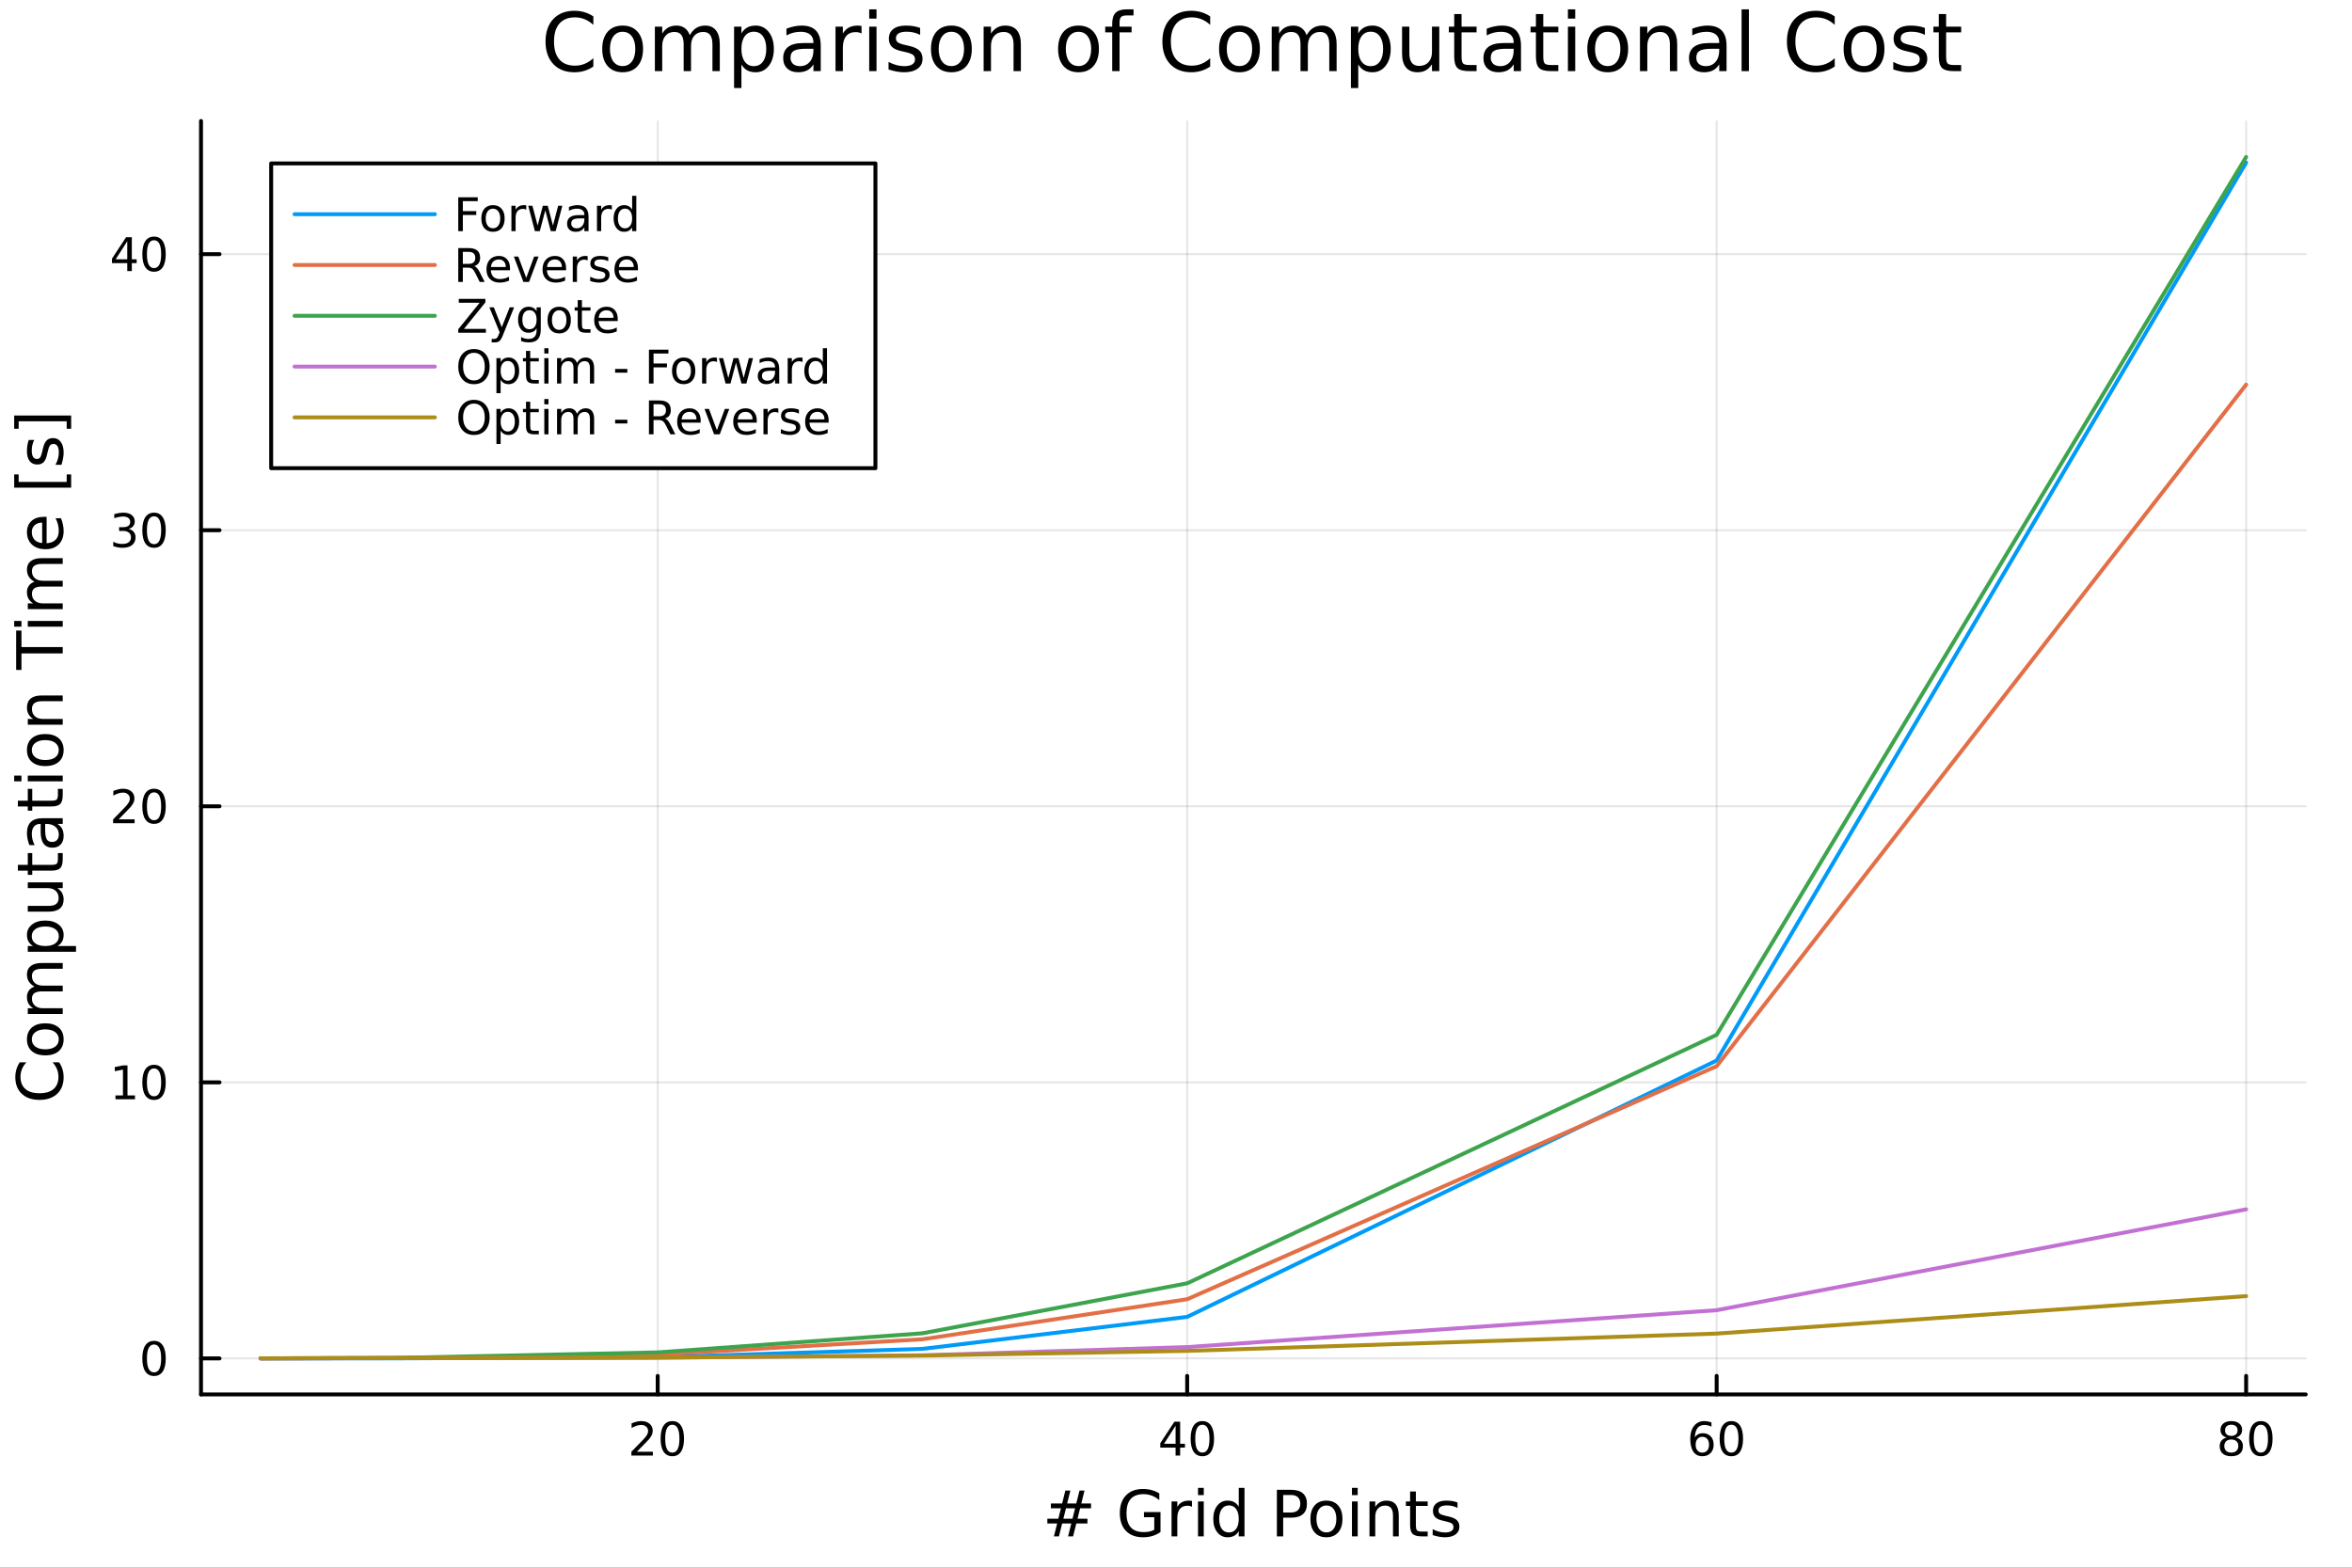 <svg xmlns="http://www.w3.org/2000/svg" xmlns:xlink="http://www.w3.org/1999/xlink" width="600" height="400" viewBox="0 0 2400 1600">
<rect x="0" y="0" width="2400" height="1600" fill="#333333" stroke="none"/>
<defs>
  <clipPath id="clip990">
    <rect x="0" y="0" width="2400" height="1600"></rect>
  </clipPath>
</defs>
<path clip-path="url(#clip990)" d="
M0 1600 L2400 1600 L2400 0 L0 0  Z
  " fill="#ffffff" fill-rule="evenodd" fill-opacity="1"></path>
<defs>
  <clipPath id="clip991">
    <rect x="480" y="0" width="1681" height="1600"></rect>
  </clipPath>
</defs>
<path clip-path="url(#clip990)" d="
M205.121 1423.18 L2352.76 1423.18 L2352.76 123.472 L205.121 123.472  Z
  " fill="#ffffff" fill-rule="evenodd" fill-opacity="1"></path>
<defs>
  <clipPath id="clip992">
    <rect x="205" y="123" width="2149" height="1301"></rect>
  </clipPath>
</defs>
<polyline clip-path="url(#clip992)" style="stroke:#000000; stroke-linecap:round; stroke-linejoin:round; stroke-width:2; stroke-opacity:0.1; fill:none" points="
  671.117,1423.18 671.117,123.472 
  "></polyline>
<polyline clip-path="url(#clip992)" style="stroke:#000000; stroke-linecap:round; stroke-linejoin:round; stroke-width:2; stroke-opacity:0.1; fill:none" points="
  1211.4,1423.18 1211.4,123.472 
  "></polyline>
<polyline clip-path="url(#clip992)" style="stroke:#000000; stroke-linecap:round; stroke-linejoin:round; stroke-width:2; stroke-opacity:0.1; fill:none" points="
  1751.69,1423.18 1751.69,123.472 
  "></polyline>
<polyline clip-path="url(#clip992)" style="stroke:#000000; stroke-linecap:round; stroke-linejoin:round; stroke-width:2; stroke-opacity:0.1; fill:none" points="
  2291.97,1423.18 2291.97,123.472 
  "></polyline>
<polyline clip-path="url(#clip990)" style="stroke:#000000; stroke-linecap:round; stroke-linejoin:round; stroke-width:4; stroke-opacity:1; fill:none" points="
  205.121,1423.18 2352.76,1423.18 
  "></polyline>
<polyline clip-path="url(#clip990)" style="stroke:#000000; stroke-linecap:round; stroke-linejoin:round; stroke-width:4; stroke-opacity:1; fill:none" points="
  671.117,1423.18 671.117,1404.28 
  "></polyline>
<polyline clip-path="url(#clip990)" style="stroke:#000000; stroke-linecap:round; stroke-linejoin:round; stroke-width:4; stroke-opacity:1; fill:none" points="
  1211.4,1423.18 1211.4,1404.28 
  "></polyline>
<polyline clip-path="url(#clip990)" style="stroke:#000000; stroke-linecap:round; stroke-linejoin:round; stroke-width:4; stroke-opacity:1; fill:none" points="
  1751.69,1423.18 1751.69,1404.28 
  "></polyline>
<polyline clip-path="url(#clip990)" style="stroke:#000000; stroke-linecap:round; stroke-linejoin:round; stroke-width:4; stroke-opacity:1; fill:none" points="
  2291.97,1423.18 2291.97,1404.28 
  "></polyline>
<path clip-path="url(#clip990)" d="M649.89 1481.64 L666.21 1481.64 L666.21 1485.58 L644.266 1485.58 L644.266 1481.64 Q646.928 1478.89 651.511 1474.26 Q656.117 1469.61 657.298 1468.27 Q659.543 1465.74 660.423 1464.01 Q661.326 1462.25 661.326 1460.56 Q661.326 1457.8 659.381 1456.07 Q657.46 1454.33 654.358 1454.33 Q652.159 1454.33 649.705 1455.09 Q647.275 1455.86 644.497 1457.41 L644.497 1452.69 Q647.321 1451.55 649.775 1450.97 Q652.228 1450.39 654.265 1450.39 Q659.636 1450.39 662.83 1453.08 Q666.025 1455.77 666.025 1460.26 Q666.025 1462.39 665.214 1464.31 Q664.427 1466.2 662.321 1468.8 Q661.742 1469.47 658.64 1472.69 Q655.539 1475.88 649.89 1481.64 Z" fill="#000000" fill-rule="evenodd" fill-opacity="1"></path><path clip-path="url(#clip990)" d="M686.025 1454.1 Q682.413 1454.1 680.585 1457.66 Q678.779 1461.2 678.779 1468.33 Q678.779 1475.44 680.585 1479.01 Q682.413 1482.55 686.025 1482.55 Q689.659 1482.55 691.464 1479.01 Q693.293 1475.44 693.293 1468.33 Q693.293 1461.2 691.464 1457.66 Q689.659 1454.1 686.025 1454.1 M686.025 1450.39 Q691.835 1450.39 694.89 1455 Q697.969 1459.58 697.969 1468.33 Q697.969 1477.06 694.89 1481.67 Q691.835 1486.25 686.025 1486.25 Q680.214 1486.25 677.136 1481.67 Q674.08 1477.06 674.08 1468.33 Q674.08 1459.58 677.136 1455 Q680.214 1450.39 686.025 1450.39 Z" fill="#000000" fill-rule="evenodd" fill-opacity="1"></path><path clip-path="url(#clip990)" d="M1199.57 1455.09 L1187.77 1473.54 L1199.57 1473.54 L1199.57 1455.09 M1198.35 1451.02 L1204.23 1451.02 L1204.23 1473.54 L1209.16 1473.54 L1209.16 1477.43 L1204.23 1477.43 L1204.23 1485.58 L1199.57 1485.58 L1199.57 1477.43 L1183.97 1477.43 L1183.97 1472.92 L1198.35 1451.02 Z" fill="#000000" fill-rule="evenodd" fill-opacity="1"></path><path clip-path="url(#clip990)" d="M1226.89 1454.1 Q1223.28 1454.1 1221.45 1457.66 Q1219.64 1461.2 1219.64 1468.33 Q1219.64 1475.44 1221.45 1479.01 Q1223.28 1482.55 1226.89 1482.55 Q1230.52 1482.55 1232.33 1479.01 Q1234.16 1475.44 1234.16 1468.33 Q1234.16 1461.2 1232.33 1457.66 Q1230.52 1454.1 1226.89 1454.1 M1226.89 1450.39 Q1232.7 1450.39 1235.75 1455 Q1238.83 1459.58 1238.83 1468.33 Q1238.83 1477.06 1235.75 1481.67 Q1232.7 1486.25 1226.89 1486.25 Q1221.08 1486.25 1218 1481.67 Q1214.94 1477.06 1214.94 1468.33 Q1214.94 1459.58 1218 1455 Q1221.08 1450.39 1226.89 1450.39 Z" fill="#000000" fill-rule="evenodd" fill-opacity="1"></path><path clip-path="url(#clip990)" d="M1737.09 1466.44 Q1733.95 1466.44 1732.09 1468.59 Q1730.26 1470.74 1730.26 1474.49 Q1730.26 1478.22 1732.09 1480.39 Q1733.95 1482.55 1737.09 1482.55 Q1740.24 1482.55 1742.07 1480.39 Q1743.92 1478.22 1743.92 1474.49 Q1743.92 1470.74 1742.07 1468.59 Q1740.24 1466.44 1737.09 1466.44 M1746.38 1451.78 L1746.38 1456.04 Q1744.62 1455.21 1742.81 1454.77 Q1741.03 1454.33 1739.27 1454.33 Q1734.64 1454.33 1732.19 1457.45 Q1729.76 1460.58 1729.41 1466.9 Q1730.77 1464.89 1732.83 1463.82 Q1734.89 1462.73 1737.37 1462.73 Q1742.58 1462.73 1745.59 1465.9 Q1748.62 1469.05 1748.62 1474.49 Q1748.62 1479.82 1745.47 1483.03 Q1742.32 1486.25 1737.09 1486.25 Q1731.1 1486.25 1727.93 1481.67 Q1724.76 1477.06 1724.76 1468.33 Q1724.76 1460.14 1728.64 1455.28 Q1732.53 1450.39 1739.08 1450.39 Q1740.84 1450.39 1742.63 1450.74 Q1744.43 1451.09 1746.38 1451.78 Z" fill="#000000" fill-rule="evenodd" fill-opacity="1"></path><path clip-path="url(#clip990)" d="M1766.68 1454.1 Q1763.07 1454.1 1761.24 1457.66 Q1759.43 1461.2 1759.43 1468.33 Q1759.43 1475.44 1761.24 1479.01 Q1763.07 1482.55 1766.68 1482.55 Q1770.31 1482.55 1772.12 1479.01 Q1773.95 1475.44 1773.95 1468.33 Q1773.95 1461.2 1772.12 1457.66 Q1770.31 1454.1 1766.68 1454.1 M1766.68 1450.39 Q1772.49 1450.39 1775.54 1455 Q1778.62 1459.58 1778.62 1468.33 Q1778.62 1477.06 1775.54 1481.67 Q1772.49 1486.25 1766.68 1486.25 Q1760.87 1486.25 1757.79 1481.67 Q1754.73 1477.06 1754.73 1468.33 Q1754.73 1459.58 1757.79 1455 Q1760.87 1450.39 1766.68 1450.39 Z" fill="#000000" fill-rule="evenodd" fill-opacity="1"></path><path clip-path="url(#clip990)" d="M2276.85 1469.17 Q2273.51 1469.17 2271.59 1470.95 Q2269.69 1472.73 2269.69 1475.86 Q2269.69 1478.98 2271.59 1480.77 Q2273.51 1482.55 2276.85 1482.55 Q2280.18 1482.55 2282.1 1480.77 Q2284.02 1478.96 2284.02 1475.86 Q2284.02 1472.73 2282.1 1470.95 Q2280.2 1469.17 2276.85 1469.17 M2272.17 1467.18 Q2269.16 1466.44 2267.47 1464.38 Q2265.8 1462.32 2265.8 1459.35 Q2265.8 1455.21 2268.74 1452.8 Q2271.71 1450.39 2276.85 1450.39 Q2282.01 1450.39 2284.95 1452.8 Q2287.89 1455.21 2287.89 1459.35 Q2287.89 1462.32 2286.2 1464.38 Q2284.53 1466.44 2281.55 1467.18 Q2284.93 1467.96 2286.8 1470.26 Q2288.7 1472.55 2288.7 1475.86 Q2288.7 1480.88 2285.62 1483.57 Q2282.56 1486.25 2276.85 1486.25 Q2271.13 1486.25 2268.05 1483.57 Q2264.99 1480.88 2264.99 1475.86 Q2264.99 1472.55 2266.89 1470.26 Q2268.79 1467.96 2272.17 1467.18 M2270.46 1459.79 Q2270.46 1462.48 2272.12 1463.98 Q2273.81 1465.49 2276.85 1465.49 Q2279.86 1465.49 2281.55 1463.98 Q2283.26 1462.48 2283.26 1459.79 Q2283.26 1457.11 2281.55 1455.6 Q2279.86 1454.1 2276.85 1454.1 Q2273.81 1454.1 2272.12 1455.6 Q2270.46 1457.11 2270.46 1459.79 Z" fill="#000000" fill-rule="evenodd" fill-opacity="1"></path><path clip-path="url(#clip990)" d="M2307.01 1454.1 Q2303.4 1454.1 2301.57 1457.66 Q2299.76 1461.2 2299.76 1468.33 Q2299.76 1475.44 2301.57 1479.01 Q2303.4 1482.55 2307.01 1482.55 Q2310.64 1482.55 2312.45 1479.01 Q2314.28 1475.44 2314.28 1468.33 Q2314.28 1461.2 2312.45 1457.66 Q2310.64 1454.1 2307.01 1454.1 M2307.01 1450.39 Q2312.82 1450.39 2315.87 1455 Q2318.95 1459.58 2318.95 1468.33 Q2318.95 1477.06 2315.87 1481.67 Q2312.82 1486.25 2307.01 1486.25 Q2301.2 1486.25 2298.12 1481.67 Q2295.06 1477.06 2295.06 1468.33 Q2295.06 1459.58 2298.12 1455 Q2301.2 1450.39 2307.01 1450.39 Z" fill="#000000" fill-rule="evenodd" fill-opacity="1"></path><path clip-path="url(#clip990)" d="M1097.01 1539.37 L1087.74 1539.37 L1085.07 1550 L1094.4 1550 L1097.01 1539.37 M1092.23 1521.26 L1088.92 1534.46 L1098.22 1534.46 L1101.56 1521.26 L1106.65 1521.26 L1103.37 1534.46 L1113.3 1534.46 L1113.3 1539.37 L1102.13 1539.37 L1099.52 1550 L1109.64 1550 L1109.64 1554.87 L1098.28 1554.87 L1094.97 1568.04 L1089.88 1568.04 L1093.16 1554.87 L1083.83 1554.87 L1080.55 1568.04 L1075.43 1568.04 L1078.74 1554.87 L1068.71 1554.87 L1068.71 1550 L1079.91 1550 L1082.59 1539.37 L1072.34 1539.37 L1072.34 1534.46 L1083.83 1534.46 L1087.08 1521.26 L1092.23 1521.26 Z" fill="#000000" fill-rule="evenodd" fill-opacity="1"></path><path clip-path="url(#clip990)" d="M1177.82 1561.26 L1177.82 1548.5 L1167.32 1548.5 L1167.32 1543.22 L1184.18 1543.22 L1184.18 1563.62 Q1180.46 1566.26 1175.97 1567.63 Q1171.49 1568.97 1166.39 1568.97 Q1155.25 1568.97 1148.95 1562.47 Q1142.68 1555.95 1142.68 1544.33 Q1142.68 1532.68 1148.95 1526.19 Q1155.25 1519.66 1166.39 1519.66 Q1171.04 1519.66 1175.21 1520.81 Q1179.41 1521.96 1182.94 1524.18 L1182.94 1531.03 Q1179.38 1528 1175.37 1526.48 Q1171.36 1524.95 1166.93 1524.95 Q1158.21 1524.95 1153.82 1529.82 Q1149.46 1534.69 1149.46 1544.33 Q1149.46 1553.94 1153.82 1558.81 Q1158.21 1563.68 1166.93 1563.68 Q1170.34 1563.68 1173.01 1563.11 Q1175.69 1562.51 1177.82 1561.26 Z" fill="#000000" fill-rule="evenodd" fill-opacity="1"></path><path clip-path="url(#clip990)" d="M1216.33 1537.87 Q1215.35 1537.3 1214.17 1537.04 Q1213.02 1536.76 1211.62 1536.76 Q1206.66 1536.76 1203.98 1540 Q1201.34 1543.22 1201.34 1549.27 L1201.34 1568.04 L1195.45 1568.04 L1195.45 1532.4 L1201.34 1532.4 L1201.34 1537.93 Q1203.19 1534.69 1206.15 1533.13 Q1209.11 1531.54 1213.34 1531.54 Q1213.94 1531.54 1214.68 1531.63 Q1215.41 1531.7 1216.3 1531.85 L1216.33 1537.87 Z" fill="#000000" fill-rule="evenodd" fill-opacity="1"></path><path clip-path="url(#clip990)" d="M1222.47 1532.4 L1228.33 1532.4 L1228.33 1568.04 L1222.47 1568.04 L1222.47 1532.4 M1222.47 1518.52 L1228.33 1518.52 L1228.33 1525.93 L1222.47 1525.93 L1222.47 1518.52 Z" fill="#000000" fill-rule="evenodd" fill-opacity="1"></path><path clip-path="url(#clip990)" d="M1264.04 1537.81 L1264.04 1518.52 L1269.9 1518.52 L1269.9 1568.04 L1264.04 1568.04 L1264.04 1562.7 Q1262.2 1565.88 1259.36 1567.44 Q1256.56 1568.97 1252.62 1568.97 Q1246.16 1568.97 1242.08 1563.81 Q1238.04 1558.65 1238.04 1550.25 Q1238.04 1541.85 1242.08 1536.69 Q1246.16 1531.54 1252.62 1531.54 Q1256.56 1531.54 1259.36 1533.1 Q1262.2 1534.62 1264.04 1537.81 M1244.09 1550.25 Q1244.09 1556.71 1246.73 1560.4 Q1249.4 1564.07 1254.05 1564.07 Q1258.7 1564.07 1261.37 1560.4 Q1264.04 1556.71 1264.04 1550.25 Q1264.04 1543.79 1261.37 1540.13 Q1258.7 1536.44 1254.05 1536.44 Q1249.4 1536.44 1246.73 1540.13 Q1244.09 1543.79 1244.09 1550.25 Z" fill="#000000" fill-rule="evenodd" fill-opacity="1"></path><path clip-path="url(#clip990)" d="M1309.37 1525.81 L1309.37 1543.66 L1317.45 1543.66 Q1321.94 1543.66 1324.39 1541.34 Q1326.84 1539.02 1326.84 1534.72 Q1326.84 1530.45 1324.39 1528.13 Q1321.94 1525.81 1317.45 1525.81 L1309.37 1525.81 M1302.94 1520.52 L1317.45 1520.52 Q1325.44 1520.52 1329.51 1524.15 Q1333.62 1527.75 1333.62 1534.72 Q1333.62 1541.75 1329.51 1545.35 Q1325.44 1548.95 1317.45 1548.95 L1309.37 1548.95 L1309.37 1568.04 L1302.94 1568.04 L1302.94 1520.52 Z" fill="#000000" fill-rule="evenodd" fill-opacity="1"></path><path clip-path="url(#clip990)" d="M1353.48 1536.5 Q1348.77 1536.5 1346.03 1540.19 Q1343.3 1543.85 1343.3 1550.25 Q1343.3 1556.65 1346 1560.34 Q1348.74 1564 1353.48 1564 Q1358.16 1564 1360.9 1560.31 Q1363.63 1556.62 1363.63 1550.25 Q1363.63 1543.92 1360.9 1540.23 Q1358.16 1536.5 1353.48 1536.5 M1353.48 1531.54 Q1361.12 1531.54 1365.48 1536.5 Q1369.84 1541.47 1369.84 1550.25 Q1369.84 1559 1365.48 1564 Q1361.12 1568.97 1353.48 1568.97 Q1345.81 1568.97 1341.45 1564 Q1337.12 1559 1337.12 1550.25 Q1337.12 1541.47 1341.45 1536.5 Q1345.81 1531.54 1353.48 1531.54 Z" fill="#000000" fill-rule="evenodd" fill-opacity="1"></path><path clip-path="url(#clip990)" d="M1379.55 1532.4 L1385.4 1532.4 L1385.4 1568.04 L1379.55 1568.04 L1379.55 1532.4 M1379.55 1518.52 L1385.4 1518.52 L1385.4 1525.93 L1379.55 1525.93 L1379.55 1518.52 Z" fill="#000000" fill-rule="evenodd" fill-opacity="1"></path><path clip-path="url(#clip990)" d="M1427.29 1546.53 L1427.29 1568.04 L1421.43 1568.04 L1421.43 1546.72 Q1421.43 1541.66 1419.46 1539.14 Q1417.49 1536.63 1413.54 1536.63 Q1408.8 1536.63 1406.06 1539.65 Q1403.32 1542.68 1403.32 1547.9 L1403.32 1568.04 L1397.44 1568.04 L1397.44 1532.4 L1403.32 1532.4 L1403.32 1537.93 Q1405.43 1534.72 1408.26 1533.13 Q1411.12 1531.54 1414.85 1531.54 Q1420.99 1531.54 1424.14 1535.36 Q1427.29 1539.14 1427.29 1546.53 Z" fill="#000000" fill-rule="evenodd" fill-opacity="1"></path><path clip-path="url(#clip990)" d="M1444.77 1522.27 L1444.77 1532.4 L1456.83 1532.4 L1456.83 1536.95 L1444.77 1536.95 L1444.77 1556.3 Q1444.77 1560.66 1445.94 1561.9 Q1447.15 1563.14 1450.81 1563.14 L1456.83 1563.14 L1456.83 1568.04 L1450.81 1568.04 Q1444.03 1568.04 1441.45 1565.53 Q1438.88 1562.98 1438.88 1556.3 L1438.88 1536.95 L1434.58 1536.95 L1434.58 1532.4 L1438.88 1532.4 L1438.88 1522.27 L1444.77 1522.27 Z" fill="#000000" fill-rule="evenodd" fill-opacity="1"></path><path clip-path="url(#clip990)" d="M1487.26 1533.45 L1487.26 1538.98 Q1484.77 1537.71 1482.1 1537.07 Q1479.43 1536.44 1476.56 1536.44 Q1472.2 1536.44 1470.01 1537.77 Q1467.84 1539.11 1467.84 1541.79 Q1467.84 1543.82 1469.4 1545 Q1470.96 1546.15 1475.67 1547.2 L1477.68 1547.64 Q1483.91 1548.98 1486.52 1551.43 Q1489.17 1553.85 1489.17 1558.21 Q1489.17 1563.17 1485.22 1566.07 Q1481.3 1568.97 1474.43 1568.97 Q1471.56 1568.97 1468.45 1568.39 Q1465.36 1567.85 1461.92 1566.74 L1461.92 1560.69 Q1465.17 1562.38 1468.32 1563.24 Q1471.47 1564.07 1474.56 1564.07 Q1478.69 1564.07 1480.92 1562.66 Q1483.15 1561.23 1483.15 1558.65 Q1483.15 1556.27 1481.53 1554.99 Q1479.94 1553.72 1474.49 1552.54 L1472.46 1552.07 Q1467.01 1550.92 1464.59 1548.56 Q1462.18 1546.18 1462.18 1542.04 Q1462.18 1537.01 1465.74 1534.27 Q1469.3 1531.54 1475.86 1531.54 Q1479.11 1531.54 1481.97 1532.01 Q1484.84 1532.49 1487.26 1533.45 Z" fill="#000000" fill-rule="evenodd" fill-opacity="1"></path><polyline clip-path="url(#clip992)" style="stroke:#000000; stroke-linecap:round; stroke-linejoin:round; stroke-width:2; stroke-opacity:0.1; fill:none" points="
  205.121,1386.41 2352.76,1386.41 
  "></polyline>
<polyline clip-path="url(#clip992)" style="stroke:#000000; stroke-linecap:round; stroke-linejoin:round; stroke-width:2; stroke-opacity:0.1; fill:none" points="
  205.121,1104.66 2352.76,1104.66 
  "></polyline>
<polyline clip-path="url(#clip992)" style="stroke:#000000; stroke-linecap:round; stroke-linejoin:round; stroke-width:2; stroke-opacity:0.1; fill:none" points="
  205.121,822.899 2352.76,822.899 
  "></polyline>
<polyline clip-path="url(#clip992)" style="stroke:#000000; stroke-linecap:round; stroke-linejoin:round; stroke-width:2; stroke-opacity:0.1; fill:none" points="
  205.121,541.142 2352.76,541.142 
  "></polyline>
<polyline clip-path="url(#clip992)" style="stroke:#000000; stroke-linecap:round; stroke-linejoin:round; stroke-width:2; stroke-opacity:0.1; fill:none" points="
  205.121,259.385 2352.76,259.385 
  "></polyline>
<polyline clip-path="url(#clip990)" style="stroke:#000000; stroke-linecap:round; stroke-linejoin:round; stroke-width:4; stroke-opacity:1; fill:none" points="
  205.121,1423.18 205.121,123.472 
  "></polyline>
<polyline clip-path="url(#clip990)" style="stroke:#000000; stroke-linecap:round; stroke-linejoin:round; stroke-width:4; stroke-opacity:1; fill:none" points="
  205.121,1386.41 224.019,1386.41 
  "></polyline>
<polyline clip-path="url(#clip990)" style="stroke:#000000; stroke-linecap:round; stroke-linejoin:round; stroke-width:4; stroke-opacity:1; fill:none" points="
  205.121,1104.66 224.019,1104.66 
  "></polyline>
<polyline clip-path="url(#clip990)" style="stroke:#000000; stroke-linecap:round; stroke-linejoin:round; stroke-width:4; stroke-opacity:1; fill:none" points="
  205.121,822.899 224.019,822.899 
  "></polyline>
<polyline clip-path="url(#clip990)" style="stroke:#000000; stroke-linecap:round; stroke-linejoin:round; stroke-width:4; stroke-opacity:1; fill:none" points="
  205.121,541.142 224.019,541.142 
  "></polyline>
<polyline clip-path="url(#clip990)" style="stroke:#000000; stroke-linecap:round; stroke-linejoin:round; stroke-width:4; stroke-opacity:1; fill:none" points="
  205.121,259.385 224.019,259.385 
  "></polyline>
<path clip-path="url(#clip990)" d="M157.177 1372.21 Q153.566 1372.21 151.737 1375.78 Q149.931 1379.32 149.931 1386.45 Q149.931 1393.55 151.737 1397.12 Q153.566 1400.66 157.177 1400.66 Q160.811 1400.66 162.616 1397.12 Q164.445 1393.55 164.445 1386.45 Q164.445 1379.32 162.616 1375.78 Q160.811 1372.21 157.177 1372.21 M157.177 1368.51 Q162.987 1368.51 166.042 1373.11 Q169.121 1377.7 169.121 1386.45 Q169.121 1395.17 166.042 1399.78 Q162.987 1404.36 157.177 1404.36 Q151.366 1404.36 148.288 1399.78 Q145.232 1395.17 145.232 1386.45 Q145.232 1377.7 148.288 1373.11 Q151.366 1368.51 157.177 1368.51 Z" fill="#000000" fill-rule="evenodd" fill-opacity="1"></path><path clip-path="url(#clip990)" d="M117.825 1118 L125.464 1118 L125.464 1091.64 L117.154 1093.3 L117.154 1089.04 L125.418 1087.38 L130.093 1087.38 L130.093 1118 L137.732 1118 L137.732 1121.94 L117.825 1121.94 L117.825 1118 Z" fill="#000000" fill-rule="evenodd" fill-opacity="1"></path><path clip-path="url(#clip990)" d="M157.177 1090.45 Q153.566 1090.45 151.737 1094.02 Q149.931 1097.56 149.931 1104.69 Q149.931 1111.8 151.737 1115.36 Q153.566 1118.9 157.177 1118.9 Q160.811 1118.9 162.616 1115.36 Q164.445 1111.8 164.445 1104.69 Q164.445 1097.56 162.616 1094.02 Q160.811 1090.45 157.177 1090.45 M157.177 1086.75 Q162.987 1086.75 166.042 1091.36 Q169.121 1095.94 169.121 1104.69 Q169.121 1113.42 166.042 1118.02 Q162.987 1122.61 157.177 1122.61 Q151.366 1122.61 148.288 1118.02 Q145.232 1113.42 145.232 1104.69 Q145.232 1095.94 148.288 1091.36 Q151.366 1086.75 157.177 1086.75 Z" fill="#000000" fill-rule="evenodd" fill-opacity="1"></path><path clip-path="url(#clip990)" d="M121.043 836.244 L137.362 836.244 L137.362 840.179 L115.418 840.179 L115.418 836.244 Q118.08 833.489 122.663 828.86 Q127.269 824.207 128.45 822.864 Q130.695 820.341 131.575 818.605 Q132.478 816.846 132.478 815.156 Q132.478 812.401 130.533 810.665 Q128.612 808.929 125.51 808.929 Q123.311 808.929 120.857 809.693 Q118.427 810.457 115.649 812.008 L115.649 807.286 Q118.473 806.151 120.927 805.573 Q123.38 804.994 125.418 804.994 Q130.788 804.994 133.982 807.679 Q137.177 810.364 137.177 814.855 Q137.177 816.985 136.367 818.906 Q135.579 820.804 133.473 823.397 Q132.894 824.068 129.792 827.286 Q126.691 830.48 121.043 836.244 Z" fill="#000000" fill-rule="evenodd" fill-opacity="1"></path><path clip-path="url(#clip990)" d="M157.177 808.698 Q153.566 808.698 151.737 812.262 Q149.931 815.804 149.931 822.934 Q149.931 830.04 151.737 833.605 Q153.566 837.147 157.177 837.147 Q160.811 837.147 162.616 833.605 Q164.445 830.04 164.445 822.934 Q164.445 815.804 162.616 812.262 Q160.811 808.698 157.177 808.698 M157.177 804.994 Q162.987 804.994 166.042 809.6 Q169.121 814.184 169.121 822.934 Q169.121 831.661 166.042 836.267 Q162.987 840.85 157.177 840.85 Q151.366 840.85 148.288 836.267 Q145.232 831.661 145.232 822.934 Q145.232 814.184 148.288 809.6 Q151.366 804.994 157.177 804.994 Z" fill="#000000" fill-rule="evenodd" fill-opacity="1"></path><path clip-path="url(#clip990)" d="M131.181 539.788 Q134.538 540.506 136.413 542.774 Q138.311 545.043 138.311 548.376 Q138.311 553.492 134.792 556.293 Q131.274 559.093 124.793 559.093 Q122.617 559.093 120.302 558.654 Q118.01 558.237 115.556 557.38 L115.556 552.867 Q117.501 554.001 119.816 554.58 Q122.13 555.158 124.654 555.158 Q129.052 555.158 131.343 553.422 Q133.658 551.686 133.658 548.376 Q133.658 545.32 131.505 543.607 Q129.376 541.871 125.556 541.871 L121.529 541.871 L121.529 538.029 L125.742 538.029 Q129.191 538.029 131.019 536.663 Q132.848 535.274 132.848 532.682 Q132.848 530.02 130.95 528.607 Q129.075 527.172 125.556 527.172 Q123.635 527.172 121.436 527.589 Q119.237 528.006 116.598 528.885 L116.598 524.719 Q119.26 523.978 121.575 523.608 Q123.913 523.237 125.973 523.237 Q131.297 523.237 134.399 525.668 Q137.501 528.075 137.501 532.195 Q137.501 535.066 135.857 537.057 Q134.214 539.024 131.181 539.788 Z" fill="#000000" fill-rule="evenodd" fill-opacity="1"></path><path clip-path="url(#clip990)" d="M157.177 526.941 Q153.566 526.941 151.737 530.506 Q149.931 534.047 149.931 541.177 Q149.931 548.283 151.737 551.848 Q153.566 555.39 157.177 555.39 Q160.811 555.39 162.616 551.848 Q164.445 548.283 164.445 541.177 Q164.445 534.047 162.616 530.506 Q160.811 526.941 157.177 526.941 M157.177 523.237 Q162.987 523.237 166.042 527.844 Q169.121 532.427 169.121 541.177 Q169.121 549.904 166.042 554.51 Q162.987 559.093 157.177 559.093 Q151.366 559.093 148.288 554.51 Q145.232 549.904 145.232 541.177 Q145.232 532.427 148.288 527.844 Q151.366 523.237 157.177 523.237 Z" fill="#000000" fill-rule="evenodd" fill-opacity="1"></path><path clip-path="url(#clip990)" d="M129.862 246.179 L118.056 264.628 L129.862 264.628 L129.862 246.179 M128.635 242.105 L134.515 242.105 L134.515 264.628 L139.445 264.628 L139.445 268.517 L134.515 268.517 L134.515 276.665 L129.862 276.665 L129.862 268.517 L114.26 268.517 L114.26 264.003 L128.635 242.105 Z" fill="#000000" fill-rule="evenodd" fill-opacity="1"></path><path clip-path="url(#clip990)" d="M157.177 245.184 Q153.566 245.184 151.737 248.749 Q149.931 252.29 149.931 259.42 Q149.931 266.526 151.737 270.091 Q153.566 273.633 157.177 273.633 Q160.811 273.633 162.616 270.091 Q164.445 266.526 164.445 259.42 Q164.445 252.29 162.616 248.749 Q160.811 245.184 157.177 245.184 M157.177 241.48 Q162.987 241.48 166.042 246.087 Q169.121 250.67 169.121 259.42 Q169.121 268.147 166.042 272.753 Q162.987 277.337 157.177 277.337 Q151.366 277.337 148.288 272.753 Q145.232 268.147 145.232 259.42 Q145.232 250.67 148.288 246.087 Q151.366 241.48 157.177 241.48 Z" fill="#000000" fill-rule="evenodd" fill-opacity="1"></path><path clip-path="url(#clip990)" d="M20.144 1084.24 L26.924 1084.24 Q23.9 1087.49 22.404 1091.18 Q20.908 1094.84 20.908 1098.98 Q20.908 1107.13 25.905 1111.46 Q30.871 1115.79 40.292 1115.79 Q49.681 1115.79 54.678 1111.46 Q59.644 1107.13 59.644 1098.98 Q59.644 1094.84 58.148 1091.18 Q56.652 1087.49 53.628 1084.24 L60.344 1084.24 Q62.636 1087.62 63.781 1091.4 Q64.927 1095.16 64.927 1099.36 Q64.927 1110.15 58.339 1116.36 Q51.718 1122.56 40.292 1122.56 Q28.834 1122.56 22.245 1116.36 Q15.625 1110.15 15.625 1099.36 Q15.625 1095.1 16.771 1091.34 Q17.885 1087.55 20.144 1084.24 Z" fill="#000000" fill-rule="evenodd" fill-opacity="1"></path><path clip-path="url(#clip990)" d="M32.462 1060.75 Q32.462 1065.46 36.154 1068.2 Q39.815 1070.94 46.212 1070.94 Q52.609 1070.94 56.302 1068.23 Q59.962 1065.5 59.962 1060.75 Q59.962 1056.07 56.27 1053.34 Q52.578 1050.6 46.212 1050.6 Q39.878 1050.6 36.186 1053.34 Q32.462 1056.07 32.462 1060.75 M27.497 1060.75 Q27.497 1053.11 32.462 1048.75 Q37.427 1044.39 46.212 1044.39 Q54.965 1044.39 59.962 1048.75 Q64.927 1053.11 64.927 1060.75 Q64.927 1068.42 59.962 1072.78 Q54.965 1077.11 46.212 1077.11 Q37.427 1077.11 32.462 1072.78 Q27.497 1068.42 27.497 1060.75 Z" fill="#000000" fill-rule="evenodd" fill-opacity="1"></path><path clip-path="url(#clip990)" d="M35.199 1006.93 Q31.253 1004.74 29.375 1001.68 Q27.497 998.624 27.497 994.487 Q27.497 988.917 31.412 985.893 Q35.295 982.869 42.488 982.869 L64.004 982.869 L64.004 988.757 L42.679 988.757 Q37.555 988.757 35.072 990.572 Q32.589 992.386 32.589 996.11 Q32.589 1000.66 35.613 1003.3 Q38.637 1005.94 43.857 1005.94 L64.004 1005.94 L64.004 1011.83 L42.679 1011.83 Q37.523 1011.83 35.072 1013.65 Q32.589 1015.46 32.589 1019.25 Q32.589 1023.74 35.645 1026.38 Q38.669 1029.02 43.857 1029.02 L64.004 1029.02 L64.004 1034.91 L28.356 1034.91 L28.356 1029.02 L33.894 1029.02 Q30.616 1027.02 29.056 1024.21 Q27.497 1021.41 27.497 1017.56 Q27.497 1013.68 29.47 1010.97 Q31.444 1008.24 35.199 1006.93 Z" fill="#000000" fill-rule="evenodd" fill-opacity="1"></path><path clip-path="url(#clip990)" d="M58.657 965.523 L77.563 965.523 L77.563 971.411 L28.356 971.411 L28.356 965.523 L33.767 965.523 Q30.584 963.677 29.056 960.876 Q27.497 958.043 27.497 954.128 Q27.497 947.635 32.653 943.593 Q37.809 939.519 46.212 939.519 Q54.615 939.519 59.771 943.593 Q64.927 947.635 64.927 954.128 Q64.927 958.043 63.399 960.876 Q61.84 963.677 58.657 965.523 M46.212 945.598 Q39.751 945.598 36.09 948.272 Q32.398 950.913 32.398 955.56 Q32.398 960.207 36.09 962.881 Q39.751 965.523 46.212 965.523 Q52.673 965.523 56.365 962.881 Q60.026 960.207 60.026 955.56 Q60.026 950.913 56.365 948.272 Q52.673 945.598 46.212 945.598 Z" fill="#000000" fill-rule="evenodd" fill-opacity="1"></path><path clip-path="url(#clip990)" d="M49.936 930.416 L28.356 930.416 L28.356 924.559 L49.713 924.559 Q54.774 924.559 57.32 922.586 Q59.835 920.613 59.835 916.666 Q59.835 911.923 56.811 909.186 Q53.787 906.417 48.567 906.417 L28.356 906.417 L28.356 900.561 L64.004 900.561 L64.004 906.417 L58.53 906.417 Q61.776 908.55 63.368 911.382 Q64.927 914.183 64.927 917.907 Q64.927 924.05 61.108 927.233 Q57.288 930.416 49.936 930.416 M27.497 915.679 L27.497 915.679 Z" fill="#000000" fill-rule="evenodd" fill-opacity="1"></path><path clip-path="url(#clip990)" d="M18.235 882.705 L28.356 882.705 L28.356 870.642 L32.908 870.642 L32.908 882.705 L52.259 882.705 Q56.62 882.705 57.861 881.527 Q59.103 880.318 59.103 876.657 L59.103 870.642 L64.004 870.642 L64.004 876.657 Q64.004 883.437 61.49 886.015 Q58.943 888.593 52.259 888.593 L32.908 888.593 L32.908 892.89 L28.356 892.89 L28.356 888.593 L18.235 888.593 L18.235 882.705 Z" fill="#000000" fill-rule="evenodd" fill-opacity="1"></path><path clip-path="url(#clip990)" d="M46.085 846.738 Q46.085 853.836 47.708 856.574 Q49.331 859.311 53.246 859.311 Q56.365 859.311 58.211 857.274 Q60.026 855.205 60.026 851.672 Q60.026 846.802 56.588 843.874 Q53.119 840.914 47.39 840.914 L46.085 840.914 L46.085 846.738 M43.666 835.057 L64.004 835.057 L64.004 840.914 L58.593 840.914 Q61.84 842.919 63.399 845.911 Q64.927 848.903 64.927 853.232 Q64.927 858.706 61.872 861.953 Q58.784 865.167 53.628 865.167 Q47.612 865.167 44.557 861.157 Q41.501 857.115 41.501 849.126 L41.501 840.914 L40.928 840.914 Q36.886 840.914 34.69 843.587 Q32.462 846.229 32.462 851.035 Q32.462 854.091 33.194 856.987 Q33.926 859.884 35.39 862.557 L29.98 862.557 Q28.738 859.343 28.133 856.319 Q27.497 853.295 27.497 850.431 Q27.497 842.696 31.507 838.877 Q35.518 835.057 43.666 835.057 Z" fill="#000000" fill-rule="evenodd" fill-opacity="1"></path><path clip-path="url(#clip990)" d="M18.235 817.202 L28.356 817.202 L28.356 805.139 L32.908 805.139 L32.908 817.202 L52.259 817.202 Q56.62 817.202 57.861 816.024 Q59.103 814.814 59.103 811.154 L59.103 805.139 L64.004 805.139 L64.004 811.154 Q64.004 817.934 61.49 820.512 Q58.943 823.09 52.259 823.09 L32.908 823.09 L32.908 827.387 L28.356 827.387 L28.356 823.09 L18.235 823.09 L18.235 817.202 Z" fill="#000000" fill-rule="evenodd" fill-opacity="1"></path><path clip-path="url(#clip990)" d="M28.356 797.436 L28.356 791.58 L64.004 791.58 L64.004 797.436 L28.356 797.436 M14.479 797.436 L14.479 791.58 L21.895 791.58 L21.895 797.436 L14.479 797.436 Z" fill="#000000" fill-rule="evenodd" fill-opacity="1"></path><path clip-path="url(#clip990)" d="M32.462 765.512 Q32.462 770.223 36.154 772.96 Q39.815 775.697 46.212 775.697 Q52.609 775.697 56.302 772.992 Q59.962 770.255 59.962 765.512 Q59.962 760.833 56.27 758.096 Q52.578 755.359 46.212 755.359 Q39.878 755.359 36.186 758.096 Q32.462 760.833 32.462 765.512 M27.497 765.512 Q27.497 757.873 32.462 753.513 Q37.427 749.152 46.212 749.152 Q54.965 749.152 59.962 753.513 Q64.927 757.873 64.927 765.512 Q64.927 773.183 59.962 777.543 Q54.965 781.872 46.212 781.872 Q37.427 781.872 32.462 777.543 Q27.497 773.183 27.497 765.512 Z" fill="#000000" fill-rule="evenodd" fill-opacity="1"></path><path clip-path="url(#clip990)" d="M42.488 709.812 L64.004 709.812 L64.004 715.669 L42.679 715.669 Q37.618 715.669 35.104 717.642 Q32.589 719.615 32.589 723.562 Q32.589 728.305 35.613 731.042 Q38.637 733.779 43.857 733.779 L64.004 733.779 L64.004 739.667 L28.356 739.667 L28.356 733.779 L33.894 733.779 Q30.68 731.678 29.088 728.846 Q27.497 725.981 27.497 722.257 Q27.497 716.114 31.316 712.963 Q35.104 709.812 42.488 709.812 Z" fill="#000000" fill-rule="evenodd" fill-opacity="1"></path><path clip-path="url(#clip990)" d="M16.484 683.745 L16.484 643.545 L21.895 643.545 L21.895 660.414 L64.004 660.414 L64.004 666.875 L21.895 666.875 L21.895 683.745 L16.484 683.745 Z" fill="#000000" fill-rule="evenodd" fill-opacity="1"></path><path clip-path="url(#clip990)" d="M28.356 639.598 L28.356 633.742 L64.004 633.742 L64.004 639.598 L28.356 639.598 M14.479 639.598 L14.479 633.742 L21.895 633.742 L21.895 639.598 L14.479 639.598 Z" fill="#000000" fill-rule="evenodd" fill-opacity="1"></path><path clip-path="url(#clip990)" d="M35.199 593.733 Q31.253 591.537 29.375 588.482 Q27.497 585.426 27.497 581.289 Q27.497 575.719 31.412 572.695 Q35.295 569.671 42.488 569.671 L64.004 569.671 L64.004 575.559 L42.679 575.559 Q37.555 575.559 35.072 577.374 Q32.589 579.188 32.589 582.912 Q32.589 587.463 35.613 590.105 Q38.637 592.747 43.857 592.747 L64.004 592.747 L64.004 598.635 L42.679 598.635 Q37.523 598.635 35.072 600.449 Q32.589 602.264 32.589 606.051 Q32.589 610.539 35.645 613.181 Q38.669 615.822 43.857 615.822 L64.004 615.822 L64.004 621.711 L28.356 621.711 L28.356 615.822 L33.894 615.822 Q30.616 613.817 29.056 611.016 Q27.497 608.215 27.497 604.364 Q27.497 600.481 29.47 597.776 Q31.444 595.038 35.199 593.733 Z" fill="#000000" fill-rule="evenodd" fill-opacity="1"></path><path clip-path="url(#clip990)" d="M44.716 527.498 L47.581 527.498 L47.581 554.425 Q53.628 554.043 56.811 550.797 Q59.962 547.518 59.962 541.694 Q59.962 538.32 59.134 535.169 Q58.307 531.986 56.652 528.867 L62.19 528.867 Q63.527 532.018 64.227 535.328 Q64.927 538.638 64.927 542.044 Q64.927 550.574 59.962 555.571 Q54.997 560.536 46.53 560.536 Q37.777 560.536 32.653 555.826 Q27.497 551.083 27.497 543.062 Q27.497 535.869 32.144 531.7 Q36.759 527.498 44.716 527.498 M42.997 533.355 Q38.191 533.418 35.327 536.06 Q32.462 538.67 32.462 542.999 Q32.462 547.9 35.231 550.86 Q38 553.789 43.029 554.234 L42.997 533.355 Z" fill="#000000" fill-rule="evenodd" fill-opacity="1"></path><path clip-path="url(#clip990)" d="M14.479 497.707 L14.479 484.212 L19.03 484.212 L19.03 491.85 L68.046 491.85 L68.046 484.212 L72.598 484.212 L72.598 497.707 L14.479 497.707 Z" fill="#000000" fill-rule="evenodd" fill-opacity="1"></path><path clip-path="url(#clip990)" d="M29.407 449.009 L34.945 449.009 Q33.672 451.492 33.035 454.165 Q32.398 456.839 32.398 459.704 Q32.398 464.064 33.735 466.26 Q35.072 468.425 37.746 468.425 Q39.783 468.425 40.96 466.865 Q42.106 465.305 43.157 460.595 L43.602 458.59 Q44.939 452.351 47.39 449.741 Q49.809 447.099 54.169 447.099 Q59.134 447.099 62.031 451.046 Q64.927 454.961 64.927 461.836 Q64.927 464.701 64.354 467.82 Q63.813 470.907 62.699 474.345 L56.652 474.345 Q58.339 471.098 59.198 467.947 Q60.026 464.796 60.026 461.709 Q60.026 457.571 58.625 455.343 Q57.193 453.115 54.615 453.115 Q52.228 453.115 50.955 454.738 Q49.681 456.33 48.504 461.772 L48.026 463.809 Q46.88 469.252 44.525 471.671 Q42.138 474.09 38 474.09 Q32.971 474.09 30.234 470.525 Q27.497 466.96 27.497 460.404 Q27.497 457.157 27.974 454.293 Q28.452 451.428 29.407 449.009 Z" fill="#000000" fill-rule="evenodd" fill-opacity="1"></path><path clip-path="url(#clip990)" d="M14.479 424.087 L72.598 424.087 L72.598 437.583 L68.046 437.583 L68.046 429.976 L19.03 429.976 L19.03 437.583 L14.479 437.583 L14.479 424.087 Z" fill="#000000" fill-rule="evenodd" fill-opacity="1"></path><path clip-path="url(#clip990)" d="M605.455 16.755 L605.455 25.383 Q601.323 21.535 596.624 19.631 Q591.966 17.727 586.7 17.727 Q576.329 17.727 570.82 24.087 Q565.311 30.406 565.311 42.397 Q565.311 54.347 570.82 60.707 Q576.329 67.026 586.7 67.026 Q591.966 67.026 596.624 65.122 Q601.323 63.218 605.455 59.37 L605.455 67.918 Q601.161 70.834 596.341 72.292 Q591.561 73.751 586.214 73.751 Q572.481 73.751 564.582 65.365 Q556.682 56.94 556.682 42.397 Q556.682 27.814 564.582 19.428 Q572.481 11.002 586.214 11.002 Q591.642 11.002 596.422 12.461 Q601.242 13.878 605.455 16.755 Z" fill="#000000" fill-rule="evenodd" fill-opacity="1"></path><path clip-path="url(#clip990)" d="M635.351 32.431 Q629.356 32.431 625.872 37.131 Q622.388 41.789 622.388 49.931 Q622.388 58.074 625.831 62.773 Q629.315 67.431 635.351 67.431 Q641.306 67.431 644.79 62.732 Q648.273 58.033 648.273 49.931 Q648.273 41.87 644.79 37.171 Q641.306 32.431 635.351 32.431 M635.351 26.112 Q645.073 26.112 650.623 32.431 Q656.173 38.751 656.173 49.931 Q656.173 61.071 650.623 67.431 Q645.073 73.751 635.351 73.751 Q625.588 73.751 620.039 67.431 Q614.529 61.071 614.529 49.931 Q614.529 38.751 620.039 32.431 Q625.588 26.112 635.351 26.112 Z" fill="#000000" fill-rule="evenodd" fill-opacity="1"></path><path clip-path="url(#clip990)" d="M703.852 35.915 Q706.647 30.892 710.536 28.502 Q714.425 26.112 719.691 26.112 Q726.78 26.112 730.628 31.095 Q734.477 36.037 734.477 45.192 L734.477 72.576 L726.982 72.576 L726.982 45.435 Q726.982 38.913 724.673 35.753 Q722.364 32.594 717.625 32.594 Q711.832 32.594 708.47 36.442 Q705.108 40.29 705.108 46.934 L705.108 72.576 L697.613 72.576 L697.613 45.435 Q697.613 38.873 695.304 35.753 Q692.995 32.594 688.175 32.594 Q682.463 32.594 679.101 36.482 Q675.739 40.331 675.739 46.934 L675.739 72.576 L668.244 72.576 L668.244 27.206 L675.739 27.206 L675.739 34.254 Q678.291 30.082 681.855 28.097 Q685.42 26.112 690.322 26.112 Q695.264 26.112 698.707 28.624 Q702.191 31.135 703.852 35.915 Z" fill="#000000" fill-rule="evenodd" fill-opacity="1"></path><path clip-path="url(#clip990)" d="M756.554 65.77 L756.554 89.833 L749.06 89.833 L749.06 27.206 L756.554 27.206 L756.554 34.092 Q758.904 30.041 762.468 28.097 Q766.074 26.112 771.056 26.112 Q779.32 26.112 784.465 32.675 Q789.65 39.237 789.65 49.931 Q789.65 60.626 784.465 67.188 Q779.32 73.751 771.056 73.751 Q766.074 73.751 762.468 71.806 Q758.904 69.821 756.554 65.77 M781.913 49.931 Q781.913 41.708 778.51 37.05 Q775.148 32.35 769.233 32.35 Q763.319 32.35 759.916 37.05 Q756.554 41.708 756.554 49.931 Q756.554 58.155 759.916 62.854 Q763.319 67.512 769.233 67.512 Q775.148 67.512 778.51 62.854 Q781.913 58.155 781.913 49.931 Z" fill="#000000" fill-rule="evenodd" fill-opacity="1"></path><path clip-path="url(#clip990)" d="M822.624 49.769 Q813.591 49.769 810.107 51.835 Q806.623 53.901 806.623 58.884 Q806.623 62.854 809.216 65.203 Q811.849 67.512 816.345 67.512 Q822.543 67.512 826.27 63.137 Q830.037 58.722 830.037 51.43 L830.037 49.769 L822.624 49.769 M837.491 46.691 L837.491 72.576 L830.037 72.576 L830.037 65.689 Q827.485 69.821 823.678 71.806 Q819.87 73.751 814.36 73.751 Q807.393 73.751 803.261 69.862 Q799.17 65.933 799.17 59.37 Q799.17 51.714 804.274 47.825 Q809.418 43.936 819.586 43.936 L830.037 43.936 L830.037 43.207 Q830.037 38.062 826.635 35.267 Q823.272 32.431 817.156 32.431 Q813.267 32.431 809.58 33.363 Q805.894 34.295 802.491 36.158 L802.491 29.272 Q806.583 27.692 810.431 26.922 Q814.279 26.112 817.925 26.112 Q827.769 26.112 832.63 31.216 Q837.491 36.32 837.491 46.691 Z" fill="#000000" fill-rule="evenodd" fill-opacity="1"></path><path clip-path="url(#clip990)" d="M879.134 34.173 Q877.879 33.444 876.38 33.12 Q874.922 32.756 873.139 32.756 Q866.82 32.756 863.417 36.888 Q860.055 40.979 860.055 48.676 L860.055 72.576 L852.561 72.576 L852.561 27.206 L860.055 27.206 L860.055 34.254 Q862.404 30.122 866.172 28.138 Q869.939 26.112 875.327 26.112 Q876.096 26.112 877.028 26.234 Q877.96 26.315 879.094 26.517 L879.134 34.173 Z" fill="#000000" fill-rule="evenodd" fill-opacity="1"></path><path clip-path="url(#clip990)" d="M886.953 27.206 L894.406 27.206 L894.406 72.576 L886.953 72.576 L886.953 27.206 M886.953 9.544 L894.406 9.544 L894.406 18.983 L886.953 18.983 L886.953 9.544 Z" fill="#000000" fill-rule="evenodd" fill-opacity="1"></path><path clip-path="url(#clip990)" d="M938.926 28.543 L938.926 35.591 Q935.766 33.971 932.363 33.161 Q928.961 32.35 925.315 32.35 Q919.765 32.35 916.97 34.052 Q914.215 35.753 914.215 39.156 Q914.215 41.749 916.2 43.248 Q918.185 44.706 924.181 46.043 L926.733 46.61 Q934.672 48.311 937.994 51.43 Q941.356 54.509 941.356 60.059 Q941.356 66.378 936.333 70.064 Q931.351 73.751 922.601 73.751 Q918.955 73.751 914.985 73.022 Q911.056 72.333 906.681 70.915 L906.681 63.218 Q910.813 65.365 914.823 66.459 Q918.833 67.512 922.763 67.512 Q928.029 67.512 930.864 65.73 Q933.7 63.907 933.7 60.626 Q933.7 57.588 931.634 55.967 Q929.609 54.347 922.682 52.848 L920.089 52.24 Q913.162 50.782 910.083 47.785 Q907.005 44.746 907.005 39.48 Q907.005 33.08 911.542 29.596 Q916.079 26.112 924.424 26.112 Q928.555 26.112 932.201 26.72 Q935.847 27.327 938.926 28.543 Z" fill="#000000" fill-rule="evenodd" fill-opacity="1"></path><path clip-path="url(#clip990)" d="M970.806 32.431 Q964.811 32.431 961.327 37.131 Q957.844 41.789 957.844 49.931 Q957.844 58.074 961.287 62.773 Q964.771 67.431 970.806 67.431 Q976.761 67.431 980.245 62.732 Q983.729 58.033 983.729 49.931 Q983.729 41.87 980.245 37.171 Q976.761 32.431 970.806 32.431 M970.806 26.112 Q980.529 26.112 986.078 32.431 Q991.628 38.751 991.628 49.931 Q991.628 61.071 986.078 67.431 Q980.529 73.751 970.806 73.751 Q961.044 73.751 955.494 67.431 Q949.985 61.071 949.985 49.931 Q949.985 38.751 955.494 32.431 Q961.044 26.112 970.806 26.112 Z" fill="#000000" fill-rule="evenodd" fill-opacity="1"></path><path clip-path="url(#clip990)" d="M1041.7 45.192 L1041.7 72.576 L1034.24 72.576 L1034.24 45.435 Q1034.24 38.994 1031.73 35.794 Q1029.22 32.594 1024.2 32.594 Q1018.16 32.594 1014.68 36.442 Q1011.19 40.29 1011.19 46.934 L1011.19 72.576 L1003.7 72.576 L1003.7 27.206 L1011.19 27.206 L1011.19 34.254 Q1013.87 30.163 1017.47 28.138 Q1021.12 26.112 1025.86 26.112 Q1033.68 26.112 1037.69 30.973 Q1041.7 35.794 1041.7 45.192 Z" fill="#000000" fill-rule="evenodd" fill-opacity="1"></path><path clip-path="url(#clip990)" d="M1100.52 32.431 Q1094.52 32.431 1091.04 37.131 Q1087.55 41.789 1087.55 49.931 Q1087.55 58.074 1091 62.773 Q1094.48 67.431 1100.52 67.431 Q1106.47 67.431 1109.95 62.732 Q1113.44 58.033 1113.44 49.931 Q1113.44 41.87 1109.95 37.171 Q1106.47 32.431 1100.52 32.431 M1100.52 26.112 Q1110.24 26.112 1115.79 32.431 Q1121.34 38.751 1121.34 49.931 Q1121.34 61.071 1115.79 67.431 Q1110.24 73.751 1100.52 73.751 Q1090.75 73.751 1085.2 67.431 Q1079.69 61.071 1079.69 49.931 Q1079.69 38.751 1085.2 32.431 Q1090.75 26.112 1100.52 26.112 Z" fill="#000000" fill-rule="evenodd" fill-opacity="1"></path><path clip-path="url(#clip990)" d="M1156.66 9.544 L1156.66 15.742 L1149.53 15.742 Q1145.52 15.742 1143.94 17.362 Q1142.4 18.983 1142.4 23.195 L1142.4 27.206 L1154.68 27.206 L1154.68 32.999 L1142.4 32.999 L1142.4 72.576 L1134.91 72.576 L1134.91 32.999 L1127.78 32.999 L1127.78 27.206 L1134.91 27.206 L1134.91 24.046 Q1134.91 16.471 1138.43 13.028 Q1141.96 9.544 1149.61 9.544 L1156.66 9.544 Z" fill="#000000" fill-rule="evenodd" fill-opacity="1"></path><path clip-path="url(#clip990)" d="M1234.88 16.755 L1234.88 25.383 Q1230.75 21.535 1226.05 19.631 Q1221.4 17.727 1216.13 17.727 Q1205.76 17.727 1200.25 24.087 Q1194.74 30.406 1194.74 42.397 Q1194.74 54.347 1200.25 60.707 Q1205.76 67.026 1216.13 67.026 Q1221.4 67.026 1226.05 65.122 Q1230.75 63.218 1234.88 59.37 L1234.88 67.918 Q1230.59 70.834 1225.77 72.292 Q1220.99 73.751 1215.64 73.751 Q1201.91 73.751 1194.01 65.365 Q1186.11 56.94 1186.11 42.397 Q1186.11 27.814 1194.01 19.428 Q1201.91 11.002 1215.64 11.002 Q1221.07 11.002 1225.85 12.461 Q1230.67 13.878 1234.88 16.755 Z" fill="#000000" fill-rule="evenodd" fill-opacity="1"></path><path clip-path="url(#clip990)" d="M1264.78 32.431 Q1258.79 32.431 1255.3 37.131 Q1251.82 41.789 1251.82 49.931 Q1251.82 58.074 1255.26 62.773 Q1258.74 67.431 1264.78 67.431 Q1270.74 67.431 1274.22 62.732 Q1277.7 58.033 1277.7 49.931 Q1277.7 41.87 1274.22 37.171 Q1270.74 32.431 1264.78 32.431 M1264.78 26.112 Q1274.5 26.112 1280.05 32.431 Q1285.6 38.751 1285.6 49.931 Q1285.6 61.071 1280.05 67.431 Q1274.5 73.751 1264.78 73.751 Q1255.02 73.751 1249.47 67.431 Q1243.96 61.071 1243.96 49.931 Q1243.96 38.751 1249.47 32.431 Q1255.02 26.112 1264.78 26.112 Z" fill="#000000" fill-rule="evenodd" fill-opacity="1"></path><path clip-path="url(#clip990)" d="M1333.28 35.915 Q1336.08 30.892 1339.97 28.502 Q1343.85 26.112 1349.12 26.112 Q1356.21 26.112 1360.06 31.095 Q1363.91 36.037 1363.91 45.192 L1363.91 72.576 L1356.41 72.576 L1356.41 45.435 Q1356.41 38.913 1354.1 35.753 Q1351.79 32.594 1347.05 32.594 Q1341.26 32.594 1337.9 36.442 Q1334.54 40.29 1334.54 46.934 L1334.54 72.576 L1327.04 72.576 L1327.04 45.435 Q1327.04 38.873 1324.73 35.753 Q1322.42 32.594 1317.6 32.594 Q1311.89 32.594 1308.53 36.482 Q1305.17 40.331 1305.17 46.934 L1305.17 72.576 L1297.67 72.576 L1297.67 27.206 L1305.17 27.206 L1305.17 34.254 Q1307.72 30.082 1311.28 28.097 Q1314.85 26.112 1319.75 26.112 Q1324.69 26.112 1328.14 28.624 Q1331.62 31.135 1333.28 35.915 Z" fill="#000000" fill-rule="evenodd" fill-opacity="1"></path><path clip-path="url(#clip990)" d="M1385.98 65.77 L1385.98 89.833 L1378.49 89.833 L1378.49 27.206 L1385.98 27.206 L1385.98 34.092 Q1388.33 30.041 1391.9 28.097 Q1395.5 26.112 1400.49 26.112 Q1408.75 26.112 1413.89 32.675 Q1419.08 39.237 1419.08 49.931 Q1419.08 60.626 1413.89 67.188 Q1408.75 73.751 1400.49 73.751 Q1395.5 73.751 1391.9 71.806 Q1388.33 69.821 1385.98 65.77 M1411.34 49.931 Q1411.34 41.708 1407.94 37.05 Q1404.58 32.35 1398.66 32.35 Q1392.75 32.35 1389.35 37.05 Q1385.98 41.708 1385.98 49.931 Q1385.98 58.155 1389.35 62.854 Q1392.75 67.512 1398.66 67.512 Q1404.58 67.512 1407.94 62.854 Q1411.34 58.155 1411.34 49.931 Z" fill="#000000" fill-rule="evenodd" fill-opacity="1"></path><path clip-path="url(#clip990)" d="M1430.67 54.671 L1430.67 27.206 L1438.12 27.206 L1438.12 54.387 Q1438.12 60.828 1440.63 64.069 Q1443.14 67.269 1448.16 67.269 Q1454.2 67.269 1457.68 63.421 Q1461.21 59.573 1461.21 52.929 L1461.21 27.206 L1468.66 27.206 L1468.66 72.576 L1461.21 72.576 L1461.21 65.608 Q1458.49 69.74 1454.89 71.766 Q1451.32 73.751 1446.59 73.751 Q1438.77 73.751 1434.72 68.89 Q1430.67 64.029 1430.67 54.671 M1449.42 26.112 L1449.42 26.112 Z" fill="#000000" fill-rule="evenodd" fill-opacity="1"></path><path clip-path="url(#clip990)" d="M1491.39 14.324 L1491.39 27.206 L1506.74 27.206 L1506.74 32.999 L1491.39 32.999 L1491.39 57.628 Q1491.39 63.178 1492.89 64.758 Q1494.43 66.338 1499.08 66.338 L1506.74 66.338 L1506.74 72.576 L1499.08 72.576 Q1490.46 72.576 1487.18 69.376 Q1483.89 66.135 1483.89 57.628 L1483.89 32.999 L1478.43 32.999 L1478.43 27.206 L1483.89 27.206 L1483.89 14.324 L1491.39 14.324 Z" fill="#000000" fill-rule="evenodd" fill-opacity="1"></path><path clip-path="url(#clip990)" d="M1537.16 49.769 Q1528.13 49.769 1524.65 51.835 Q1521.16 53.901 1521.16 58.884 Q1521.16 62.854 1523.75 65.203 Q1526.39 67.512 1530.88 67.512 Q1537.08 67.512 1540.81 63.137 Q1544.58 58.722 1544.58 51.43 L1544.58 49.769 L1537.16 49.769 M1552.03 46.691 L1552.03 72.576 L1544.58 72.576 L1544.58 65.689 Q1542.02 69.821 1538.22 71.806 Q1534.41 73.751 1528.9 73.751 Q1521.93 73.751 1517.8 69.862 Q1513.71 65.933 1513.71 59.37 Q1513.71 51.714 1518.81 47.825 Q1523.96 43.936 1534.13 43.936 L1544.58 43.936 L1544.58 43.207 Q1544.58 38.062 1541.17 35.267 Q1537.81 32.431 1531.69 32.431 Q1527.81 32.431 1524.12 33.363 Q1520.43 34.295 1517.03 36.158 L1517.03 29.272 Q1521.12 27.692 1524.97 26.922 Q1528.82 26.112 1532.46 26.112 Q1542.31 26.112 1547.17 31.216 Q1552.03 36.32 1552.03 46.691 Z" fill="#000000" fill-rule="evenodd" fill-opacity="1"></path><path clip-path="url(#clip990)" d="M1574.76 14.324 L1574.76 27.206 L1590.11 27.206 L1590.11 32.999 L1574.76 32.999 L1574.76 57.628 Q1574.76 63.178 1576.25 64.758 Q1577.79 66.338 1582.45 66.338 L1590.11 66.338 L1590.11 72.576 L1582.45 72.576 Q1573.82 72.576 1570.54 69.376 Q1567.26 66.135 1567.26 57.628 L1567.26 32.999 L1561.79 32.999 L1561.79 27.206 L1567.26 27.206 L1567.26 14.324 L1574.76 14.324 Z" fill="#000000" fill-rule="evenodd" fill-opacity="1"></path><path clip-path="url(#clip990)" d="M1599.91 27.206 L1607.37 27.206 L1607.37 72.576 L1599.91 72.576 L1599.91 27.206 M1599.91 9.544 L1607.37 9.544 L1607.37 18.983 L1599.91 18.983 L1599.91 9.544 Z" fill="#000000" fill-rule="evenodd" fill-opacity="1"></path><path clip-path="url(#clip990)" d="M1640.54 32.431 Q1634.55 32.431 1631.06 37.131 Q1627.58 41.789 1627.58 49.931 Q1627.58 58.074 1631.02 62.773 Q1634.51 67.431 1640.54 67.431 Q1646.5 67.431 1649.98 62.732 Q1653.46 58.033 1653.46 49.931 Q1653.46 41.87 1649.98 37.171 Q1646.5 32.431 1640.54 32.431 M1640.54 26.112 Q1650.26 26.112 1655.81 32.431 Q1661.36 38.751 1661.36 49.931 Q1661.36 61.071 1655.81 67.431 Q1650.26 73.751 1640.54 73.751 Q1630.78 73.751 1625.23 67.431 Q1619.72 61.071 1619.72 49.931 Q1619.72 38.751 1625.23 32.431 Q1630.78 26.112 1640.54 26.112 Z" fill="#000000" fill-rule="evenodd" fill-opacity="1"></path><path clip-path="url(#clip990)" d="M1711.43 45.192 L1711.43 72.576 L1703.98 72.576 L1703.98 45.435 Q1703.98 38.994 1701.47 35.794 Q1698.96 32.594 1693.93 32.594 Q1687.9 32.594 1684.41 36.442 Q1680.93 40.29 1680.93 46.934 L1680.93 72.576 L1673.44 72.576 L1673.44 27.206 L1680.93 27.206 L1680.93 34.254 Q1683.6 30.163 1687.21 28.138 Q1690.85 26.112 1695.59 26.112 Q1703.41 26.112 1707.42 30.973 Q1711.43 35.794 1711.43 45.192 Z" fill="#000000" fill-rule="evenodd" fill-opacity="1"></path><path clip-path="url(#clip990)" d="M1746.92 49.769 Q1737.89 49.769 1734.4 51.835 Q1730.92 53.901 1730.92 58.884 Q1730.92 62.854 1733.51 65.203 Q1736.14 67.512 1740.64 67.512 Q1746.84 67.512 1750.56 63.137 Q1754.33 58.722 1754.33 51.43 L1754.33 49.769 L1746.92 49.769 M1761.79 46.691 L1761.79 72.576 L1754.33 72.576 L1754.33 65.689 Q1751.78 69.821 1747.97 71.806 Q1744.16 73.751 1738.66 73.751 Q1731.69 73.751 1727.56 69.862 Q1723.46 65.933 1723.46 59.37 Q1723.46 51.714 1728.57 47.825 Q1733.71 43.936 1743.88 43.936 L1754.33 43.936 L1754.33 43.207 Q1754.33 38.062 1750.93 35.267 Q1747.57 32.431 1741.45 32.431 Q1737.56 32.431 1733.88 33.363 Q1730.19 34.295 1726.79 36.158 L1726.79 29.272 Q1730.88 27.692 1734.73 26.922 Q1738.57 26.112 1742.22 26.112 Q1752.06 26.112 1756.92 31.216 Q1761.79 36.32 1761.79 46.691 Z" fill="#000000" fill-rule="evenodd" fill-opacity="1"></path><path clip-path="url(#clip990)" d="M1777.14 9.544 L1784.59 9.544 L1784.59 72.576 L1777.14 72.576 L1777.14 9.544 Z" fill="#000000" fill-rule="evenodd" fill-opacity="1"></path><path clip-path="url(#clip990)" d="M1872.17 16.755 L1872.17 25.383 Q1868.04 21.535 1863.34 19.631 Q1858.68 17.727 1853.42 17.727 Q1843.05 17.727 1837.54 24.087 Q1832.03 30.406 1832.03 42.397 Q1832.03 54.347 1837.54 60.707 Q1843.05 67.026 1853.42 67.026 Q1858.68 67.026 1863.34 65.122 Q1868.04 63.218 1872.17 59.37 L1872.17 67.918 Q1867.88 70.834 1863.06 72.292 Q1858.28 73.751 1852.93 73.751 Q1839.2 73.751 1831.3 65.365 Q1823.4 56.94 1823.4 42.397 Q1823.4 27.814 1831.3 19.428 Q1839.2 11.002 1852.93 11.002 Q1858.36 11.002 1863.14 12.461 Q1867.96 13.878 1872.17 16.755 Z" fill="#000000" fill-rule="evenodd" fill-opacity="1"></path><path clip-path="url(#clip990)" d="M1902.07 32.431 Q1896.07 32.431 1892.59 37.131 Q1889.11 41.789 1889.11 49.931 Q1889.11 58.074 1892.55 62.773 Q1896.03 67.431 1902.07 67.431 Q1908.02 67.431 1911.51 62.732 Q1914.99 58.033 1914.99 49.931 Q1914.99 41.87 1911.51 37.171 Q1908.02 32.431 1902.07 32.431 M1902.07 26.112 Q1911.79 26.112 1917.34 32.431 Q1922.89 38.751 1922.89 49.931 Q1922.89 61.071 1917.34 67.431 Q1911.79 73.751 1902.07 73.751 Q1892.31 73.751 1886.76 67.431 Q1881.25 61.071 1881.25 49.931 Q1881.25 38.751 1886.76 32.431 Q1892.31 26.112 1902.07 26.112 Z" fill="#000000" fill-rule="evenodd" fill-opacity="1"></path><path clip-path="url(#clip990)" d="M1964.17 28.543 L1964.17 35.591 Q1961.01 33.971 1957.61 33.161 Q1954.2 32.35 1950.56 32.35 Q1945.01 32.35 1942.21 34.052 Q1939.46 35.753 1939.46 39.156 Q1939.46 41.749 1941.44 43.248 Q1943.43 44.706 1949.42 46.043 L1951.98 46.61 Q1959.92 48.311 1963.24 51.43 Q1966.6 54.509 1966.6 60.059 Q1966.6 66.378 1961.58 70.064 Q1956.59 73.751 1947.84 73.751 Q1944.2 73.751 1940.23 73.022 Q1936.3 72.333 1931.92 70.915 L1931.92 63.218 Q1936.06 65.365 1940.07 66.459 Q1944.08 67.512 1948.01 67.512 Q1953.27 67.512 1956.11 65.73 Q1958.94 63.907 1958.94 60.626 Q1958.94 57.588 1956.88 55.967 Q1954.85 54.347 1947.93 52.848 L1945.33 52.24 Q1938.41 50.782 1935.33 47.785 Q1932.25 44.746 1932.25 39.48 Q1932.25 33.08 1936.79 29.596 Q1941.32 26.112 1949.67 26.112 Q1953.8 26.112 1957.44 26.72 Q1961.09 27.327 1964.17 28.543 Z" fill="#000000" fill-rule="evenodd" fill-opacity="1"></path><path clip-path="url(#clip990)" d="M1985.84 14.324 L1985.84 27.206 L2001.19 27.206 L2001.19 32.999 L1985.84 32.999 L1985.84 57.628 Q1985.84 63.178 1987.34 64.758 Q1988.88 66.338 1993.54 66.338 L2001.19 66.338 L2001.19 72.576 L1993.54 72.576 Q1984.91 72.576 1981.63 69.376 Q1978.35 66.135 1978.35 57.628 L1978.35 32.999 L1972.88 32.999 L1972.88 27.206 L1978.35 27.206 L1978.35 14.324 L1985.84 14.324 Z" fill="#000000" fill-rule="evenodd" fill-opacity="1"></path><polyline clip-path="url(#clip992)" style="stroke:#009af9; stroke-linecap:round; stroke-linejoin:round; stroke-width:4; stroke-opacity:1; fill:none" points="
  265.903,1386.4 400.974,1386.37 671.117,1385.2 941.26,1376.67 1211.4,1344.02 1751.69,1082.36 2291.97,165.901 
  "></polyline>
<polyline clip-path="url(#clip992)" style="stroke:#e26f46; stroke-linecap:round; stroke-linejoin:round; stroke-width:4; stroke-opacity:1; fill:none" points="
  265.903,1386.35 400.974,1386.06 671.117,1382.49 941.26,1366.88 1211.4,1326.01 1751.69,1088.17 2291.97,392.555 
  "></polyline>
<polyline clip-path="url(#clip992)" style="stroke:#3da44d; stroke-linecap:round; stroke-linejoin:round; stroke-width:4; stroke-opacity:1; fill:none" points="
  265.903,1386.31 400.974,1385.97 671.117,1380.25 941.26,1360.78 1211.4,1309.76 1751.69,1056.17 2291.97,160.256 
  "></polyline>
<polyline clip-path="url(#clip992)" style="stroke:#c271d2; stroke-linecap:round; stroke-linejoin:round; stroke-width:4; stroke-opacity:1; fill:none" points="
  265.903,1386.39 400.974,1386.18 671.117,1385.73 941.26,1383.24 1211.4,1374.84 1751.69,1337.21 2291.97,1234.28 
  "></polyline>
<polyline clip-path="url(#clip992)" style="stroke:#ac8d18; stroke-linecap:round; stroke-linejoin:round; stroke-width:4; stroke-opacity:1; fill:none" points="
  265.903,1386.36 400.974,1385.96 671.117,1385.55 941.26,1383.51 1211.4,1378.72 1751.69,1361.07 2291.97,1322.85 
  "></polyline>
<path clip-path="url(#clip990)" d="
M276.709 477.836 L893.296 477.836 L893.296 166.796 L276.709 166.796  Z
  " fill="#ffffff" fill-rule="evenodd" fill-opacity="1"></path>
<polyline clip-path="url(#clip990)" style="stroke:#000000; stroke-linecap:round; stroke-linejoin:round; stroke-width:4; stroke-opacity:1; fill:none" points="
  276.709,477.836 893.296,477.836 893.296,166.796 276.709,166.796 276.709,477.836 
  "></polyline>
<polyline clip-path="url(#clip990)" style="stroke:#009af9; stroke-linecap:round; stroke-linejoin:round; stroke-width:4; stroke-opacity:1; fill:none" points="
  300.571,218.636 443.747,218.636 
  "></polyline>
<path clip-path="url(#clip990)" d="M467.61 201.356 L487.471 201.356 L487.471 205.291 L472.286 205.291 L472.286 215.476 L485.989 215.476 L485.989 219.411 L472.286 219.411 L472.286 235.916 L467.61 235.916 L467.61 201.356 Z" fill="#000000" fill-rule="evenodd" fill-opacity="1"></path><path clip-path="url(#clip990)" d="M503.049 212.976 Q499.623 212.976 497.633 215.661 Q495.642 218.323 495.642 222.976 Q495.642 227.629 497.61 230.314 Q499.6 232.976 503.049 232.976 Q506.452 232.976 508.443 230.291 Q510.434 227.606 510.434 222.976 Q510.434 218.37 508.443 215.684 Q506.452 212.976 503.049 212.976 M503.049 209.365 Q508.605 209.365 511.776 212.976 Q514.947 216.587 514.947 222.976 Q514.947 229.342 511.776 232.976 Q508.605 236.587 503.049 236.587 Q497.471 236.587 494.299 232.976 Q491.151 229.342 491.151 222.976 Q491.151 216.587 494.299 212.976 Q497.471 209.365 503.049 209.365 Z" fill="#000000" fill-rule="evenodd" fill-opacity="1"></path><path clip-path="url(#clip990)" d="M537.031 213.971 Q536.313 213.555 535.457 213.37 Q534.623 213.161 533.605 213.161 Q529.994 213.161 528.049 215.522 Q526.128 217.86 526.128 222.258 L526.128 235.916 L521.846 235.916 L521.846 209.99 L526.128 209.99 L526.128 214.018 Q527.47 211.657 529.623 210.522 Q531.776 209.365 534.855 209.365 Q535.295 209.365 535.827 209.434 Q536.359 209.481 537.007 209.596 L537.031 213.971 Z" fill="#000000" fill-rule="evenodd" fill-opacity="1"></path><path clip-path="url(#clip990)" d="M539.021 209.99 L543.281 209.99 L548.605 230.221 L553.906 209.99 L558.929 209.99 L564.253 230.221 L569.554 209.99 L573.813 209.99 L567.03 235.916 L562.007 235.916 L556.429 214.666 L550.827 235.916 L545.804 235.916 L539.021 209.99 Z" fill="#000000" fill-rule="evenodd" fill-opacity="1"></path><path clip-path="url(#clip990)" d="M592.053 222.883 Q586.891 222.883 584.901 224.064 Q582.91 225.244 582.91 228.092 Q582.91 230.36 584.391 231.703 Q585.896 233.022 588.466 233.022 Q592.007 233.022 594.137 230.522 Q596.29 227.999 596.29 223.832 L596.29 222.883 L592.053 222.883 M600.549 221.124 L600.549 235.916 L596.29 235.916 L596.29 231.981 Q594.831 234.342 592.655 235.476 Q590.479 236.587 587.331 236.587 Q583.35 236.587 580.989 234.365 Q578.651 232.119 578.651 228.369 Q578.651 223.994 581.567 221.772 Q584.507 219.55 590.317 219.55 L596.29 219.55 L596.29 219.133 Q596.29 216.194 594.345 214.596 Q592.424 212.976 588.928 212.976 Q586.706 212.976 584.6 213.508 Q582.493 214.041 580.549 215.106 L580.549 211.17 Q582.887 210.268 585.086 209.828 Q587.285 209.365 589.368 209.365 Q594.993 209.365 597.771 212.282 Q600.549 215.198 600.549 221.124 Z" fill="#000000" fill-rule="evenodd" fill-opacity="1"></path><path clip-path="url(#clip990)" d="M624.345 213.971 Q623.627 213.555 622.771 213.37 Q621.938 213.161 620.919 213.161 Q617.308 213.161 615.364 215.522 Q613.442 217.86 613.442 222.258 L613.442 235.916 L609.16 235.916 L609.16 209.99 L613.442 209.99 L613.442 214.018 Q614.785 211.657 616.938 210.522 Q619.09 209.365 622.169 209.365 Q622.609 209.365 623.141 209.434 Q623.674 209.481 624.322 209.596 L624.345 213.971 Z" fill="#000000" fill-rule="evenodd" fill-opacity="1"></path><path clip-path="url(#clip990)" d="M645.039 213.925 L645.039 199.897 L649.299 199.897 L649.299 235.916 L645.039 235.916 L645.039 232.027 Q643.697 234.342 641.637 235.476 Q639.6 236.587 636.729 236.587 Q632.03 236.587 629.067 232.837 Q626.127 229.087 626.127 222.976 Q626.127 216.865 629.067 213.115 Q632.03 209.365 636.729 209.365 Q639.6 209.365 641.637 210.499 Q643.697 211.61 645.039 213.925 M630.525 222.976 Q630.525 227.675 632.447 230.36 Q634.391 233.022 637.771 233.022 Q641.15 233.022 643.095 230.36 Q645.039 227.675 645.039 222.976 Q645.039 218.277 643.095 215.615 Q641.15 212.93 637.771 212.93 Q634.391 212.93 632.447 215.615 Q630.525 218.277 630.525 222.976 Z" fill="#000000" fill-rule="evenodd" fill-opacity="1"></path><polyline clip-path="url(#clip990)" style="stroke:#e26f46; stroke-linecap:round; stroke-linejoin:round; stroke-width:4; stroke-opacity:1; fill:none" points="
  300.571,270.476 443.747,270.476 
  "></polyline>
<path clip-path="url(#clip990)" d="M483.998 271.552 Q485.503 272.061 486.915 273.728 Q488.35 275.395 489.785 278.311 L494.531 287.756 L489.508 287.756 L485.086 278.89 Q483.373 275.418 481.753 274.284 Q480.156 273.149 477.378 273.149 L472.286 273.149 L472.286 287.756 L467.61 287.756 L467.61 253.196 L478.165 253.196 Q484.091 253.196 487.008 255.673 Q489.924 258.149 489.924 263.149 Q489.924 266.413 488.397 268.566 Q486.892 270.719 483.998 271.552 M472.286 257.038 L472.286 269.307 L478.165 269.307 Q481.545 269.307 483.258 267.756 Q484.994 266.182 484.994 263.149 Q484.994 260.117 483.258 258.589 Q481.545 257.038 478.165 257.038 L472.286 257.038 Z" fill="#000000" fill-rule="evenodd" fill-opacity="1"></path><path clip-path="url(#clip990)" d="M520.41 273.728 L520.41 275.811 L500.827 275.811 Q501.105 280.209 503.466 282.524 Q505.85 284.816 510.086 284.816 Q512.54 284.816 514.832 284.214 Q517.146 283.612 519.415 282.409 L519.415 286.436 Q517.123 287.408 514.716 287.918 Q512.309 288.427 509.832 288.427 Q503.628 288.427 499.994 284.816 Q496.383 281.205 496.383 275.047 Q496.383 268.682 499.809 264.955 Q503.258 261.205 509.091 261.205 Q514.322 261.205 517.355 264.585 Q520.41 267.941 520.41 273.728 M516.151 272.478 Q516.105 268.983 514.184 266.899 Q512.285 264.816 509.137 264.816 Q505.572 264.816 503.42 266.83 Q501.29 268.844 500.966 272.501 L516.151 272.478 Z" fill="#000000" fill-rule="evenodd" fill-opacity="1"></path><path clip-path="url(#clip990)" d="M524.345 261.83 L528.859 261.83 L536.961 283.589 L545.063 261.83 L549.577 261.83 L539.855 287.756 L534.068 287.756 L524.345 261.83 Z" fill="#000000" fill-rule="evenodd" fill-opacity="1"></path><path clip-path="url(#clip990)" d="M577.632 273.728 L577.632 275.811 L558.049 275.811 Q558.327 280.209 560.688 282.524 Q563.072 284.816 567.308 284.816 Q569.762 284.816 572.054 284.214 Q574.368 283.612 576.637 282.409 L576.637 286.436 Q574.345 287.408 571.938 287.918 Q569.53 288.427 567.054 288.427 Q560.85 288.427 557.216 284.816 Q553.605 281.205 553.605 275.047 Q553.605 268.682 557.031 264.955 Q560.48 261.205 566.313 261.205 Q571.544 261.205 574.577 264.585 Q577.632 267.941 577.632 273.728 M573.373 272.478 Q573.327 268.983 571.405 266.899 Q569.507 264.816 566.359 264.816 Q562.794 264.816 560.642 266.83 Q558.512 268.844 558.188 272.501 L573.373 272.478 Z" fill="#000000" fill-rule="evenodd" fill-opacity="1"></path><path clip-path="url(#clip990)" d="M599.646 265.811 Q598.928 265.395 598.072 265.21 Q597.239 265.001 596.22 265.001 Q592.609 265.001 590.665 267.362 Q588.743 269.7 588.743 274.098 L588.743 287.756 L584.461 287.756 L584.461 261.83 L588.743 261.83 L588.743 265.858 Q590.086 263.497 592.239 262.362 Q594.391 261.205 597.47 261.205 Q597.91 261.205 598.442 261.274 Q598.975 261.321 599.623 261.436 L599.646 265.811 Z" fill="#000000" fill-rule="evenodd" fill-opacity="1"></path><path clip-path="url(#clip990)" d="M620.641 262.594 L620.641 266.622 Q618.836 265.696 616.891 265.233 Q614.947 264.77 612.864 264.77 Q609.692 264.77 608.095 265.742 Q606.521 266.714 606.521 268.659 Q606.521 270.14 607.655 270.997 Q608.789 271.83 612.215 272.594 L613.674 272.918 Q618.211 273.89 620.109 275.672 Q622.03 277.432 622.03 280.603 Q622.03 284.214 619.16 286.321 Q616.313 288.427 611.313 288.427 Q609.229 288.427 606.961 288.01 Q604.715 287.617 602.215 286.807 L602.215 282.409 Q604.577 283.635 606.868 284.26 Q609.16 284.862 611.405 284.862 Q614.414 284.862 616.035 283.844 Q617.655 282.802 617.655 280.927 Q617.655 279.191 616.475 278.265 Q615.317 277.339 611.359 276.483 L609.877 276.135 Q605.919 275.302 604.16 273.589 Q602.401 271.853 602.401 268.844 Q602.401 265.186 604.993 263.196 Q607.586 261.205 612.354 261.205 Q614.715 261.205 616.799 261.552 Q618.882 261.899 620.641 262.594 Z" fill="#000000" fill-rule="evenodd" fill-opacity="1"></path><path clip-path="url(#clip990)" d="M650.988 273.728 L650.988 275.811 L631.405 275.811 Q631.683 280.209 634.044 282.524 Q636.428 284.816 640.664 284.816 Q643.118 284.816 645.41 284.214 Q647.724 283.612 649.993 282.409 L649.993 286.436 Q647.701 287.408 645.294 287.918 Q642.887 288.427 640.41 288.427 Q634.206 288.427 630.572 284.816 Q626.961 281.205 626.961 275.047 Q626.961 268.682 630.387 264.955 Q633.836 261.205 639.669 261.205 Q644.9 261.205 647.933 264.585 Q650.988 267.941 650.988 273.728 M646.729 272.478 Q646.683 268.983 644.762 266.899 Q642.863 264.816 639.715 264.816 Q636.15 264.816 633.998 266.83 Q631.868 268.844 631.544 272.501 L646.729 272.478 Z" fill="#000000" fill-rule="evenodd" fill-opacity="1"></path><polyline clip-path="url(#clip990)" style="stroke:#3da44d; stroke-linecap:round; stroke-linejoin:round; stroke-width:4; stroke-opacity:1; fill:none" points="
  300.571,322.316 443.747,322.316 
  "></polyline>
<path clip-path="url(#clip990)" d="M468.142 305.036 L495.295 305.036 L495.295 308.601 L473.443 335.661 L495.827 335.661 L495.827 339.596 L467.61 339.596 L467.61 336.031 L489.461 308.971 L468.142 308.971 L468.142 305.036 Z" fill="#000000" fill-rule="evenodd" fill-opacity="1"></path><path clip-path="url(#clip990)" d="M513.211 342.003 Q511.406 346.633 509.693 348.045 Q507.98 349.457 505.109 349.457 L501.707 349.457 L501.707 345.892 L504.207 345.892 Q505.966 345.892 506.938 345.059 Q507.91 344.225 509.091 341.123 L509.855 339.179 L499.369 313.67 L503.883 313.67 L511.984 333.948 L520.086 313.67 L524.6 313.67 L513.211 342.003 Z" fill="#000000" fill-rule="evenodd" fill-opacity="1"></path><path clip-path="url(#clip990)" d="M547.54 326.332 Q547.54 321.702 545.619 319.156 Q543.72 316.61 540.271 316.61 Q536.845 316.61 534.924 319.156 Q533.026 321.702 533.026 326.332 Q533.026 330.938 534.924 333.485 Q536.845 336.031 540.271 336.031 Q543.72 336.031 545.619 333.485 Q547.54 330.938 547.54 326.332 M551.799 336.378 Q551.799 342.998 548.859 346.216 Q545.919 349.457 539.855 349.457 Q537.609 349.457 535.619 349.11 Q533.628 348.785 531.753 348.091 L531.753 343.948 Q533.628 344.966 535.457 345.452 Q537.285 345.938 539.183 345.938 Q543.373 345.938 545.456 343.739 Q547.54 341.563 547.54 337.142 L547.54 335.036 Q546.22 337.327 544.16 338.461 Q542.1 339.596 539.23 339.596 Q534.461 339.596 531.545 335.961 Q528.628 332.327 528.628 326.332 Q528.628 320.313 531.545 316.679 Q534.461 313.045 539.23 313.045 Q542.1 313.045 544.16 314.179 Q546.22 315.313 547.54 317.605 L547.54 313.67 L551.799 313.67 L551.799 336.378 Z" fill="#000000" fill-rule="evenodd" fill-opacity="1"></path><path clip-path="url(#clip990)" d="M570.618 316.656 Q567.192 316.656 565.202 319.341 Q563.211 322.003 563.211 326.656 Q563.211 331.309 565.179 333.994 Q567.169 336.656 570.618 336.656 Q574.021 336.656 576.012 333.971 Q578.003 331.286 578.003 326.656 Q578.003 322.05 576.012 319.364 Q574.021 316.656 570.618 316.656 M570.618 313.045 Q576.174 313.045 579.345 316.656 Q582.516 320.267 582.516 326.656 Q582.516 333.022 579.345 336.656 Q576.174 340.267 570.618 340.267 Q565.04 340.267 561.868 336.656 Q558.72 333.022 558.72 326.656 Q558.72 320.267 561.868 316.656 Q565.04 313.045 570.618 313.045 Z" fill="#000000" fill-rule="evenodd" fill-opacity="1"></path><path clip-path="url(#clip990)" d="M593.79 306.309 L593.79 313.67 L602.563 313.67 L602.563 316.98 L593.79 316.98 L593.79 331.054 Q593.79 334.225 594.646 335.128 Q595.526 336.031 598.188 336.031 L602.563 336.031 L602.563 339.596 L598.188 339.596 Q593.257 339.596 591.382 337.767 Q589.507 335.915 589.507 331.054 L589.507 316.98 L586.382 316.98 L586.382 313.67 L589.507 313.67 L589.507 306.309 L593.79 306.309 Z" fill="#000000" fill-rule="evenodd" fill-opacity="1"></path><path clip-path="url(#clip990)" d="M630.34 325.568 L630.34 327.651 L610.757 327.651 Q611.035 332.049 613.396 334.364 Q615.78 336.656 620.016 336.656 Q622.47 336.656 624.762 336.054 Q627.076 335.452 629.345 334.249 L629.345 338.276 Q627.053 339.248 624.646 339.758 Q622.238 340.267 619.762 340.267 Q613.558 340.267 609.924 336.656 Q606.313 333.045 606.313 326.887 Q606.313 320.522 609.739 316.795 Q613.188 313.045 619.021 313.045 Q624.252 313.045 627.285 316.425 Q630.34 319.781 630.34 325.568 M626.081 324.318 Q626.035 320.823 624.113 318.739 Q622.215 316.656 619.067 316.656 Q615.502 316.656 613.35 318.67 Q611.22 320.684 610.896 324.341 L626.081 324.318 Z" fill="#000000" fill-rule="evenodd" fill-opacity="1"></path><polyline clip-path="url(#clip990)" style="stroke:#c271d2; stroke-linecap:round; stroke-linejoin:round; stroke-width:4; stroke-opacity:1; fill:none" points="
  300.571,374.156 443.747,374.156 
  "></polyline>
<path clip-path="url(#clip990)" d="M483.628 360.047 Q478.536 360.047 475.526 363.843 Q472.54 367.64 472.54 374.19 Q472.54 380.718 475.526 384.514 Q478.536 388.311 483.628 388.311 Q488.721 388.311 491.684 384.514 Q494.67 380.718 494.67 374.19 Q494.67 367.64 491.684 363.843 Q488.721 360.047 483.628 360.047 M483.628 356.251 Q490.897 356.251 495.248 361.135 Q499.6 365.996 499.6 374.19 Q499.6 382.362 495.248 387.246 Q490.897 392.107 483.628 392.107 Q476.336 392.107 471.962 387.246 Q467.61 382.385 467.61 374.19 Q467.61 365.996 471.962 361.135 Q476.336 356.251 483.628 356.251 Z" fill="#000000" fill-rule="evenodd" fill-opacity="1"></path><path clip-path="url(#clip990)" d="M510.85 387.547 L510.85 401.297 L506.568 401.297 L506.568 365.51 L510.85 365.51 L510.85 369.445 Q512.193 367.13 514.23 366.019 Q516.29 364.885 519.137 364.885 Q523.859 364.885 526.799 368.635 Q529.762 372.385 529.762 378.496 Q529.762 384.607 526.799 388.357 Q523.859 392.107 519.137 392.107 Q516.29 392.107 514.23 390.996 Q512.193 389.862 510.85 387.547 M525.341 378.496 Q525.341 373.797 523.396 371.135 Q521.475 368.45 518.096 368.45 Q514.716 368.45 512.771 371.135 Q510.85 373.797 510.85 378.496 Q510.85 383.195 512.771 385.88 Q514.716 388.542 518.096 388.542 Q521.475 388.542 523.396 385.88 Q525.341 383.195 525.341 378.496 Z" fill="#000000" fill-rule="evenodd" fill-opacity="1"></path><path clip-path="url(#clip990)" d="M541.035 358.149 L541.035 365.51 L549.808 365.51 L549.808 368.82 L541.035 368.82 L541.035 382.894 Q541.035 386.065 541.892 386.968 Q542.771 387.871 545.433 387.871 L549.808 387.871 L549.808 391.436 L545.433 391.436 Q540.503 391.436 538.628 389.607 Q536.753 387.755 536.753 382.894 L536.753 368.82 L533.628 368.82 L533.628 365.51 L536.753 365.51 L536.753 358.149 L541.035 358.149 Z" fill="#000000" fill-rule="evenodd" fill-opacity="1"></path><path clip-path="url(#clip990)" d="M555.41 365.51 L559.669 365.51 L559.669 391.436 L555.41 391.436 L555.41 365.51 M555.41 355.417 L559.669 355.417 L559.669 360.811 L555.41 360.811 L555.41 355.417 Z" fill="#000000" fill-rule="evenodd" fill-opacity="1"></path><path clip-path="url(#clip990)" d="M588.766 370.487 Q590.364 367.616 592.586 366.251 Q594.808 364.885 597.817 364.885 Q601.868 364.885 604.067 367.732 Q606.266 370.556 606.266 375.788 L606.266 391.436 L601.984 391.436 L601.984 375.927 Q601.984 372.2 600.665 370.394 Q599.345 368.589 596.637 368.589 Q593.327 368.589 591.405 370.788 Q589.484 372.987 589.484 376.783 L589.484 391.436 L585.202 391.436 L585.202 375.927 Q585.202 372.177 583.882 370.394 Q582.563 368.589 579.808 368.589 Q576.544 368.589 574.623 370.811 Q572.702 373.01 572.702 376.783 L572.702 391.436 L568.419 391.436 L568.419 365.51 L572.702 365.51 L572.702 369.538 Q574.16 367.153 576.197 366.019 Q578.234 364.885 581.035 364.885 Q583.859 364.885 585.827 366.32 Q587.817 367.755 588.766 370.487 Z" fill="#000000" fill-rule="evenodd" fill-opacity="1"></path><path clip-path="url(#clip990)" d="M627.678 376.552 L640.155 376.552 L640.155 380.348 L627.678 380.348 L627.678 376.552 Z" fill="#000000" fill-rule="evenodd" fill-opacity="1"></path><path clip-path="url(#clip990)" d="M662.192 356.876 L682.053 356.876 L682.053 360.811 L666.868 360.811 L666.868 370.996 L680.572 370.996 L680.572 374.931 L666.868 374.931 L666.868 391.436 L662.192 391.436 L662.192 356.876 Z" fill="#000000" fill-rule="evenodd" fill-opacity="1"></path><path clip-path="url(#clip990)" d="M697.632 368.496 Q694.206 368.496 692.215 371.181 Q690.224 373.843 690.224 378.496 Q690.224 383.149 692.192 385.834 Q694.183 388.496 697.632 388.496 Q701.034 388.496 703.025 385.811 Q705.016 383.126 705.016 378.496 Q705.016 373.89 703.025 371.204 Q701.034 368.496 697.632 368.496 M697.632 364.885 Q703.187 364.885 706.358 368.496 Q709.53 372.107 709.53 378.496 Q709.53 384.862 706.358 388.496 Q703.187 392.107 697.632 392.107 Q692.053 392.107 688.882 388.496 Q685.734 384.862 685.734 378.496 Q685.734 372.107 688.882 368.496 Q692.053 364.885 697.632 364.885 Z" fill="#000000" fill-rule="evenodd" fill-opacity="1"></path><path clip-path="url(#clip990)" d="M731.613 369.491 Q730.895 369.075 730.039 368.89 Q729.206 368.681 728.187 368.681 Q724.576 368.681 722.631 371.042 Q720.71 373.38 720.71 377.778 L720.71 391.436 L716.428 391.436 L716.428 365.51 L720.71 365.51 L720.71 369.538 Q722.053 367.177 724.206 366.042 Q726.358 364.885 729.437 364.885 Q729.877 364.885 730.409 364.954 Q730.942 365.001 731.59 365.116 L731.613 369.491 Z" fill="#000000" fill-rule="evenodd" fill-opacity="1"></path><path clip-path="url(#clip990)" d="M733.604 365.51 L737.863 365.51 L743.187 385.741 L748.488 365.51 L753.511 365.51 L758.835 385.741 L764.136 365.51 L768.395 365.51 L761.613 391.436 L756.59 391.436 L751.011 370.186 L745.409 391.436 L740.386 391.436 L733.604 365.51 Z" fill="#000000" fill-rule="evenodd" fill-opacity="1"></path><path clip-path="url(#clip990)" d="M786.636 378.403 Q781.474 378.403 779.483 379.584 Q777.492 380.764 777.492 383.612 Q777.492 385.88 778.974 387.223 Q780.478 388.542 783.048 388.542 Q786.589 388.542 788.719 386.042 Q790.872 383.519 790.872 379.352 L790.872 378.403 L786.636 378.403 M795.131 376.644 L795.131 391.436 L790.872 391.436 L790.872 387.501 Q789.414 389.862 787.238 390.996 Q785.062 392.107 781.914 392.107 Q777.932 392.107 775.571 389.885 Q773.233 387.639 773.233 383.889 Q773.233 379.514 776.15 377.292 Q779.09 375.07 784.9 375.07 L790.872 375.07 L790.872 374.653 Q790.872 371.714 788.927 370.116 Q787.006 368.496 783.511 368.496 Q781.289 368.496 779.182 369.028 Q777.076 369.561 775.131 370.626 L775.131 366.69 Q777.469 365.788 779.668 365.348 Q781.867 364.885 783.951 364.885 Q789.576 364.885 792.353 367.802 Q795.131 370.718 795.131 376.644 Z" fill="#000000" fill-rule="evenodd" fill-opacity="1"></path><path clip-path="url(#clip990)" d="M818.927 369.491 Q818.21 369.075 817.353 368.89 Q816.52 368.681 815.501 368.681 Q811.89 368.681 809.946 371.042 Q808.025 373.38 808.025 377.778 L808.025 391.436 L803.742 391.436 L803.742 365.51 L808.025 365.51 L808.025 369.538 Q809.367 367.177 811.52 366.042 Q813.673 364.885 816.751 364.885 Q817.191 364.885 817.724 364.954 Q818.256 365.001 818.904 365.116 L818.927 369.491 Z" fill="#000000" fill-rule="evenodd" fill-opacity="1"></path><path clip-path="url(#clip990)" d="M839.622 369.445 L839.622 355.417 L843.881 355.417 L843.881 391.436 L839.622 391.436 L839.622 387.547 Q838.279 389.862 836.219 390.996 Q834.182 392.107 831.311 392.107 Q826.612 392.107 823.649 388.357 Q820.71 384.607 820.71 378.496 Q820.71 372.385 823.649 368.635 Q826.612 364.885 831.311 364.885 Q834.182 364.885 836.219 366.019 Q838.279 367.13 839.622 369.445 M825.108 378.496 Q825.108 383.195 827.029 385.88 Q828.973 388.542 832.353 388.542 Q835.733 388.542 837.677 385.88 Q839.622 383.195 839.622 378.496 Q839.622 373.797 837.677 371.135 Q835.733 368.45 832.353 368.45 Q828.973 368.45 827.029 371.135 Q825.108 373.797 825.108 378.496 Z" fill="#000000" fill-rule="evenodd" fill-opacity="1"></path><polyline clip-path="url(#clip990)" style="stroke:#ac8d18; stroke-linecap:round; stroke-linejoin:round; stroke-width:4; stroke-opacity:1; fill:none" points="
  300.571,425.996 443.747,425.996 
  "></polyline>
<path clip-path="url(#clip990)" d="M483.628 411.887 Q478.536 411.887 475.526 415.683 Q472.54 419.48 472.54 426.03 Q472.54 432.558 475.526 436.354 Q478.536 440.151 483.628 440.151 Q488.721 440.151 491.684 436.354 Q494.67 432.558 494.67 426.03 Q494.67 419.48 491.684 415.683 Q488.721 411.887 483.628 411.887 M483.628 408.091 Q490.897 408.091 495.248 412.975 Q499.6 417.836 499.6 426.03 Q499.6 434.202 495.248 439.086 Q490.897 443.947 483.628 443.947 Q476.336 443.947 471.962 439.086 Q467.61 434.225 467.61 426.03 Q467.61 417.836 471.962 412.975 Q476.336 408.091 483.628 408.091 Z" fill="#000000" fill-rule="evenodd" fill-opacity="1"></path><path clip-path="url(#clip990)" d="M510.85 439.387 L510.85 453.137 L506.568 453.137 L506.568 417.35 L510.85 417.35 L510.85 421.285 Q512.193 418.97 514.23 417.859 Q516.29 416.725 519.137 416.725 Q523.859 416.725 526.799 420.475 Q529.762 424.225 529.762 430.336 Q529.762 436.447 526.799 440.197 Q523.859 443.947 519.137 443.947 Q516.29 443.947 514.23 442.836 Q512.193 441.702 510.85 439.387 M525.341 430.336 Q525.341 425.637 523.396 422.975 Q521.475 420.29 518.096 420.29 Q514.716 420.29 512.771 422.975 Q510.85 425.637 510.85 430.336 Q510.85 435.035 512.771 437.72 Q514.716 440.382 518.096 440.382 Q521.475 440.382 523.396 437.72 Q525.341 435.035 525.341 430.336 Z" fill="#000000" fill-rule="evenodd" fill-opacity="1"></path><path clip-path="url(#clip990)" d="M541.035 409.989 L541.035 417.35 L549.808 417.35 L549.808 420.66 L541.035 420.66 L541.035 434.734 Q541.035 437.905 541.892 438.808 Q542.771 439.711 545.433 439.711 L549.808 439.711 L549.808 443.276 L545.433 443.276 Q540.503 443.276 538.628 441.447 Q536.753 439.595 536.753 434.734 L536.753 420.66 L533.628 420.66 L533.628 417.35 L536.753 417.35 L536.753 409.989 L541.035 409.989 Z" fill="#000000" fill-rule="evenodd" fill-opacity="1"></path><path clip-path="url(#clip990)" d="M555.41 417.35 L559.669 417.35 L559.669 443.276 L555.41 443.276 L555.41 417.35 M555.41 407.257 L559.669 407.257 L559.669 412.651 L555.41 412.651 L555.41 407.257 Z" fill="#000000" fill-rule="evenodd" fill-opacity="1"></path><path clip-path="url(#clip990)" d="M588.766 422.327 Q590.364 419.456 592.586 418.091 Q594.808 416.725 597.817 416.725 Q601.868 416.725 604.067 419.572 Q606.266 422.396 606.266 427.628 L606.266 443.276 L601.984 443.276 L601.984 427.767 Q601.984 424.04 600.665 422.234 Q599.345 420.429 596.637 420.429 Q593.327 420.429 591.405 422.628 Q589.484 424.827 589.484 428.623 L589.484 443.276 L585.202 443.276 L585.202 427.767 Q585.202 424.017 583.882 422.234 Q582.563 420.429 579.808 420.429 Q576.544 420.429 574.623 422.651 Q572.702 424.85 572.702 428.623 L572.702 443.276 L568.419 443.276 L568.419 417.35 L572.702 417.35 L572.702 421.378 Q574.16 418.993 576.197 417.859 Q578.234 416.725 581.035 416.725 Q583.859 416.725 585.827 418.16 Q587.817 419.595 588.766 422.327 Z" fill="#000000" fill-rule="evenodd" fill-opacity="1"></path><path clip-path="url(#clip990)" d="M627.678 428.392 L640.155 428.392 L640.155 432.188 L627.678 432.188 L627.678 428.392 Z" fill="#000000" fill-rule="evenodd" fill-opacity="1"></path><path clip-path="url(#clip990)" d="M678.581 427.072 Q680.085 427.581 681.497 429.248 Q682.933 430.915 684.368 433.831 L689.113 443.276 L684.09 443.276 L679.669 434.41 Q677.956 430.938 676.335 429.804 Q674.738 428.669 671.96 428.669 L666.868 428.669 L666.868 443.276 L662.192 443.276 L662.192 408.716 L672.747 408.716 Q678.673 408.716 681.59 411.193 Q684.507 413.669 684.507 418.669 Q684.507 421.933 682.979 424.086 Q681.474 426.239 678.581 427.072 M666.868 412.558 L666.868 424.827 L672.747 424.827 Q676.127 424.827 677.84 423.276 Q679.576 421.702 679.576 418.669 Q679.576 415.637 677.84 414.109 Q676.127 412.558 672.747 412.558 L666.868 412.558 Z" fill="#000000" fill-rule="evenodd" fill-opacity="1"></path><path clip-path="url(#clip990)" d="M714.993 429.248 L714.993 431.331 L695.409 431.331 Q695.687 435.729 698.048 438.044 Q700.433 440.336 704.669 440.336 Q707.122 440.336 709.414 439.734 Q711.729 439.132 713.997 437.929 L713.997 441.956 Q711.706 442.928 709.298 443.438 Q706.891 443.947 704.414 443.947 Q698.21 443.947 694.576 440.336 Q690.965 436.725 690.965 430.567 Q690.965 424.202 694.391 420.475 Q697.84 416.725 703.673 416.725 Q708.905 416.725 711.937 420.105 Q714.993 423.461 714.993 429.248 M710.733 427.998 Q710.687 424.503 708.766 422.419 Q706.868 420.336 703.72 420.336 Q700.155 420.336 698.002 422.35 Q695.872 424.364 695.548 428.021 L710.733 427.998 Z" fill="#000000" fill-rule="evenodd" fill-opacity="1"></path><path clip-path="url(#clip990)" d="M718.928 417.35 L723.442 417.35 L731.543 439.109 L739.645 417.35 L744.159 417.35 L734.437 443.276 L728.65 443.276 L718.928 417.35 Z" fill="#000000" fill-rule="evenodd" fill-opacity="1"></path><path clip-path="url(#clip990)" d="M772.215 429.248 L772.215 431.331 L752.631 431.331 Q752.909 435.729 755.27 438.044 Q757.654 440.336 761.891 440.336 Q764.344 440.336 766.636 439.734 Q768.951 439.132 771.219 437.929 L771.219 441.956 Q768.928 442.928 766.52 443.438 Q764.113 443.947 761.636 443.947 Q755.432 443.947 751.798 440.336 Q748.187 436.725 748.187 430.567 Q748.187 424.202 751.613 420.475 Q755.062 416.725 760.895 416.725 Q766.127 416.725 769.159 420.105 Q772.215 423.461 772.215 429.248 M767.955 427.998 Q767.909 424.503 765.988 422.419 Q764.09 420.336 760.941 420.336 Q757.377 420.336 755.224 422.35 Q753.094 424.364 752.77 428.021 L767.955 427.998 Z" fill="#000000" fill-rule="evenodd" fill-opacity="1"></path><path clip-path="url(#clip990)" d="M794.228 421.331 Q793.511 420.915 792.654 420.73 Q791.821 420.521 790.802 420.521 Q787.191 420.521 785.247 422.882 Q783.326 425.22 783.326 429.618 L783.326 443.276 L779.043 443.276 L779.043 417.35 L783.326 417.35 L783.326 421.378 Q784.668 419.017 786.821 417.882 Q788.974 416.725 792.052 416.725 Q792.492 416.725 793.025 416.794 Q793.557 416.841 794.205 416.956 L794.228 421.331 Z" fill="#000000" fill-rule="evenodd" fill-opacity="1"></path><path clip-path="url(#clip990)" d="M815.224 418.114 L815.224 422.142 Q813.418 421.216 811.474 420.753 Q809.529 420.29 807.446 420.29 Q804.275 420.29 802.677 421.262 Q801.103 422.234 801.103 424.179 Q801.103 425.66 802.238 426.517 Q803.372 427.35 806.798 428.114 L808.256 428.438 Q812.793 429.41 814.691 431.192 Q816.612 432.952 816.612 436.123 Q816.612 439.734 813.742 441.841 Q810.895 443.947 805.895 443.947 Q803.812 443.947 801.543 443.53 Q799.298 443.137 796.798 442.327 L796.798 437.929 Q799.159 439.155 801.45 439.78 Q803.742 440.382 805.988 440.382 Q808.997 440.382 810.617 439.364 Q812.237 438.322 812.237 436.447 Q812.237 434.711 811.057 433.785 Q809.9 432.859 805.941 432.003 L804.46 431.655 Q800.501 430.822 798.742 429.109 Q796.983 427.373 796.983 424.364 Q796.983 420.706 799.576 418.716 Q802.168 416.725 806.937 416.725 Q809.298 416.725 811.381 417.072 Q813.464 417.419 815.224 418.114 Z" fill="#000000" fill-rule="evenodd" fill-opacity="1"></path><path clip-path="url(#clip990)" d="M845.571 429.248 L845.571 431.331 L825.987 431.331 Q826.265 435.729 828.626 438.044 Q831.011 440.336 835.247 440.336 Q837.7 440.336 839.992 439.734 Q842.307 439.132 844.575 437.929 L844.575 441.956 Q842.284 442.928 839.876 443.438 Q837.469 443.947 834.992 443.947 Q828.788 443.947 825.154 440.336 Q821.543 436.725 821.543 430.567 Q821.543 424.202 824.969 420.475 Q828.418 416.725 834.251 416.725 Q839.483 416.725 842.515 420.105 Q845.571 423.461 845.571 429.248 M841.311 427.998 Q841.265 424.503 839.344 422.419 Q837.446 420.336 834.298 420.336 Q830.733 420.336 828.58 422.35 Q826.45 424.364 826.126 428.021 L841.311 427.998 Z" fill="#000000" fill-rule="evenodd" fill-opacity="1"></path></svg>